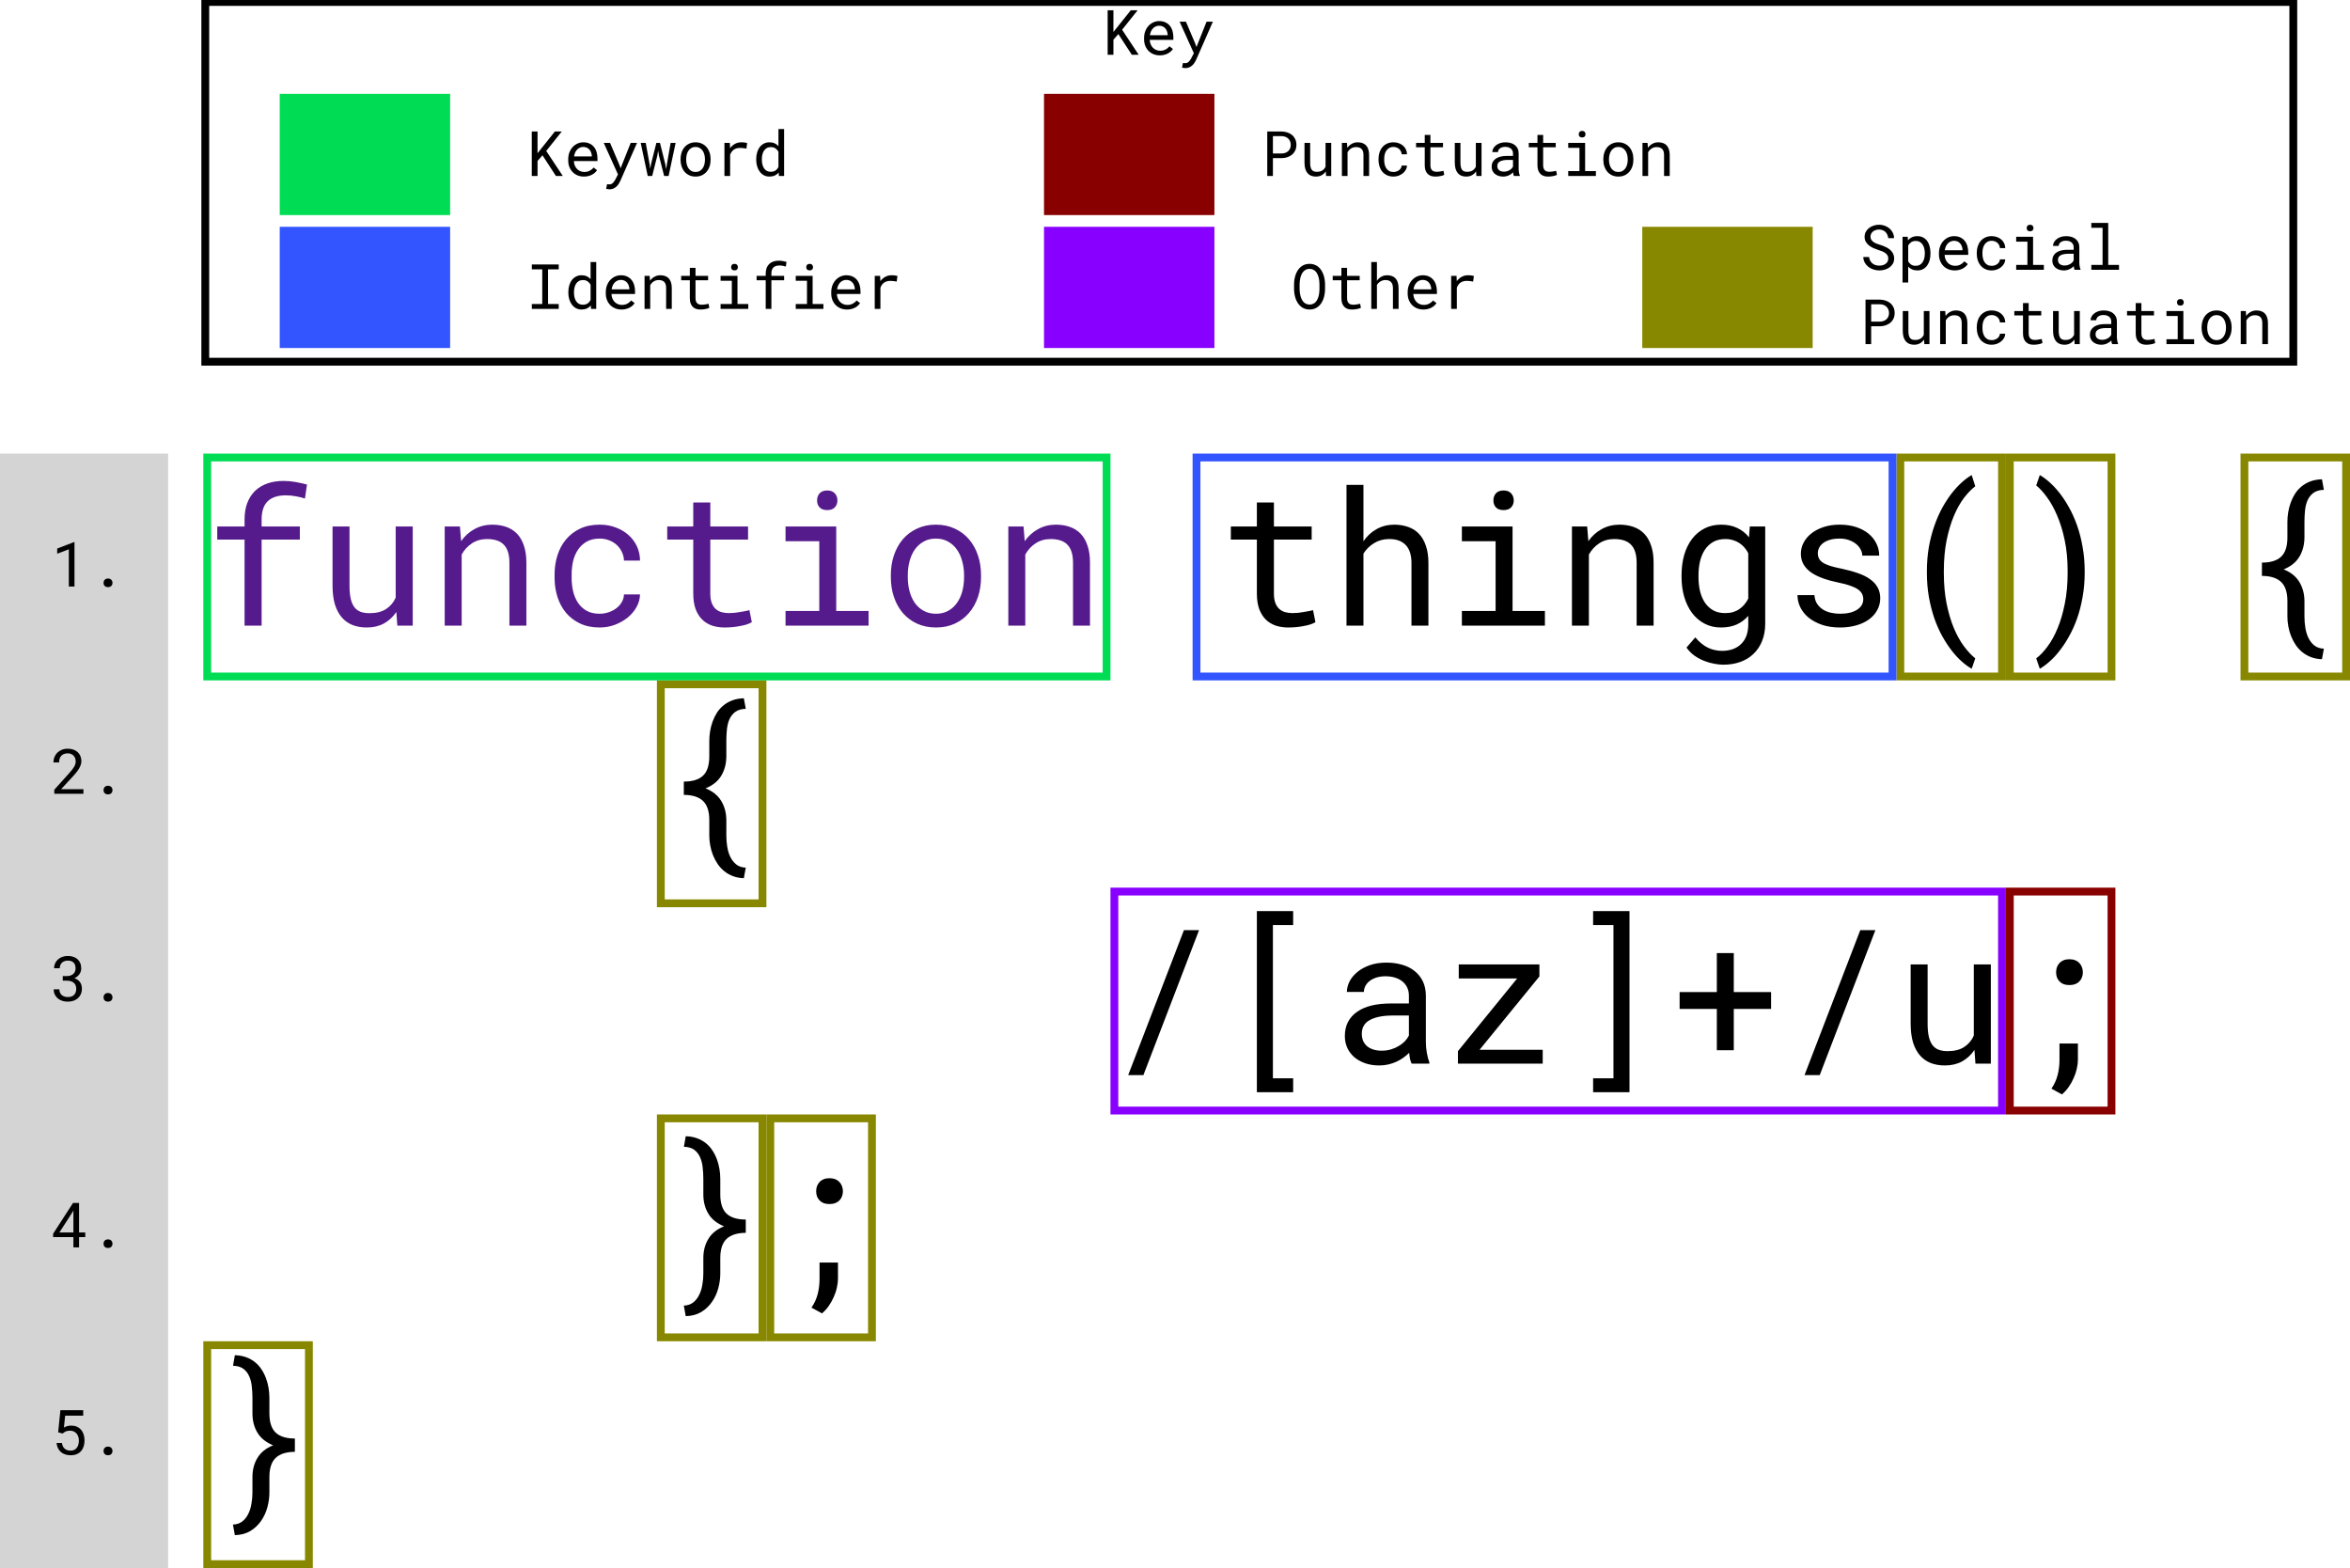 <svg width="601"
    height="401"
    viewBox="0 0 601 401"
    fill="none"
    style="background:white;padding:5px"
    xmlns="http://www.w3.org/2000/svg">
    <path d="M62.547 160V137.992H55.562V134.641H62.547V132.859C62.547 131.234 62.781 129.812 63.25 128.594C63.734 127.359 64.406 126.328 65.266 125.5C66.141 124.672 67.188 124.047 68.406 123.625C69.625 123.203 70.984 122.992 72.484 122.992C73.516 122.992 74.516 123.078 75.484 123.25C76.469 123.422 77.477 123.641 78.508 123.906L77.992 127.492C77.352 127.273 76.602 127.086 75.742 126.93C74.898 126.758 73.992 126.672 73.023 126.672C70.992 126.688 69.461 127.203 68.43 128.219C67.414 129.234 66.906 130.781 66.906 132.859V134.641H76.68V137.992H66.906V160H62.547ZM101.359 156.508C100.516 157.758 99.461 158.734 98.195 159.438C96.93 160.125 95.469 160.469 93.812 160.469C92.484 160.469 91.281 160.266 90.203 159.859C89.125 159.438 88.203 158.789 87.438 157.914C86.672 157.039 86.078 155.93 85.656 154.586C85.25 153.227 85.047 151.602 85.047 149.711V134.641H89.383V149.758C89.383 151.133 89.492 152.273 89.711 153.18C89.93 154.086 90.258 154.812 90.695 155.359C91.133 155.891 91.664 156.266 92.289 156.484C92.93 156.703 93.664 156.812 94.492 156.812C96.258 156.812 97.68 156.453 98.758 155.734C99.852 155.016 100.664 154.047 101.195 152.828V134.641H105.555V160H101.617L101.359 156.508ZM117.625 134.641L117.93 138.391C118.852 137.078 119.984 136.055 121.328 135.32C122.672 134.57 124.172 134.188 125.828 134.172C127.156 134.172 128.359 134.359 129.438 134.734C130.531 135.109 131.461 135.695 132.227 136.492C132.992 137.289 133.578 138.305 133.984 139.539C134.406 140.758 134.617 142.211 134.617 143.898V160H130.281V143.992C130.281 142.867 130.156 141.914 129.906 141.133C129.656 140.352 129.281 139.719 128.781 139.234C128.297 138.75 127.695 138.398 126.977 138.18C126.273 137.961 125.461 137.852 124.539 137.852C123.086 137.852 121.805 138.219 120.695 138.953C119.602 139.672 118.727 140.625 118.07 141.812V160H113.734V134.641H117.625ZM153.367 156.953C154.148 156.953 154.906 156.828 155.641 156.578C156.391 156.328 157.055 155.984 157.633 155.547C158.211 155.094 158.672 154.57 159.016 153.977C159.375 153.367 159.562 152.711 159.578 152.008H163.68C163.664 153.133 163.367 154.211 162.789 155.242C162.227 156.258 161.469 157.156 160.516 157.938C159.562 158.703 158.469 159.32 157.234 159.789C156 160.242 154.711 160.469 153.367 160.469C151.445 160.469 149.766 160.125 148.328 159.438C146.891 158.75 145.688 157.828 144.719 156.672C143.766 155.5 143.047 154.156 142.562 152.641C142.078 151.109 141.836 149.5 141.836 147.812V146.828C141.836 145.156 142.078 143.555 142.562 142.023C143.047 140.492 143.766 139.148 144.719 137.992C145.688 136.82 146.891 135.891 148.328 135.203C149.766 134.516 151.445 134.172 153.367 134.172C154.867 134.172 156.242 134.414 157.492 134.898C158.758 135.367 159.844 136.016 160.75 136.844C161.672 137.656 162.391 138.625 162.906 139.75C163.422 140.875 163.68 142.078 163.68 143.359H159.578C159.562 142.594 159.391 141.875 159.062 141.203C158.75 140.516 158.32 139.914 157.773 139.398C157.227 138.883 156.57 138.477 155.805 138.18C155.055 137.883 154.242 137.734 153.367 137.734C152.023 137.734 150.891 138.008 149.969 138.555C149.062 139.086 148.328 139.789 147.766 140.664C147.203 141.523 146.797 142.492 146.547 143.57C146.312 144.648 146.195 145.734 146.195 146.828V147.812C146.195 148.922 146.312 150.023 146.547 151.117C146.797 152.195 147.195 153.172 147.742 154.047C148.305 154.906 149.039 155.609 149.945 156.156C150.867 156.688 152.008 156.953 153.367 156.953ZM181.656 128.5V134.641H191.312V137.992H181.656V151.773C181.656 152.758 181.781 153.57 182.031 154.211C182.281 154.852 182.625 155.367 183.062 155.758C183.5 156.133 184 156.398 184.562 156.555C185.141 156.711 185.75 156.789 186.391 156.789C186.859 156.789 187.344 156.766 187.844 156.719C188.344 156.656 188.828 156.586 189.297 156.508C189.781 156.43 190.227 156.352 190.633 156.273C191.055 156.18 191.398 156.102 191.664 156.039L192.273 159.109C191.914 159.328 191.477 159.523 190.961 159.695C190.445 159.852 189.883 159.984 189.273 160.094C188.664 160.219 188.016 160.312 187.328 160.375C186.656 160.438 185.984 160.469 185.312 160.469C184.188 160.469 183.133 160.312 182.148 160C181.18 159.672 180.336 159.164 179.617 158.477C178.898 157.773 178.328 156.875 177.906 155.781C177.5 154.672 177.297 153.336 177.297 151.773V137.992H170.641V134.641H177.297V128.5H181.656ZM200.898 134.641H213.859V156.25H222.133V160H200.898V156.25H209.523V138.414H200.898V134.641ZM208.961 127.984C208.961 127.266 209.172 126.664 209.594 126.18C210.031 125.68 210.688 125.43 211.562 125.43C212.422 125.43 213.07 125.68 213.508 126.18C213.945 126.664 214.164 127.266 214.164 127.984C214.164 128.688 213.945 129.273 213.508 129.742C213.07 130.211 212.422 130.445 211.562 130.445C210.688 130.445 210.031 130.211 209.594 129.742C209.172 129.273 208.961 128.688 208.961 127.984ZM227.828 147.086C227.828 145.258 228.094 143.562 228.625 142C229.156 140.422 229.914 139.055 230.898 137.898C231.898 136.742 233.109 135.836 234.531 135.18C235.953 134.508 237.555 134.172 239.336 134.172C241.133 134.172 242.742 134.508 244.164 135.18C245.602 135.836 246.812 136.742 247.797 137.898C248.797 139.055 249.562 140.422 250.094 142C250.625 143.562 250.891 145.258 250.891 147.086V147.602C250.891 149.43 250.625 151.125 250.094 152.688C249.562 154.25 248.797 155.609 247.797 156.766C246.812 157.922 245.609 158.828 244.188 159.484C242.766 160.141 241.164 160.469 239.383 160.469C237.586 160.469 235.969 160.141 234.531 159.484C233.109 158.828 231.898 157.922 230.898 156.766C229.914 155.609 229.156 154.25 228.625 152.688C228.094 151.125 227.828 149.43 227.828 147.602V147.086ZM232.164 147.602C232.164 148.852 232.312 150.047 232.609 151.188C232.906 152.312 233.352 153.305 233.945 154.164C234.555 155.023 235.312 155.703 236.219 156.203C237.125 156.703 238.18 156.953 239.383 156.953C240.57 156.953 241.609 156.703 242.5 156.203C243.406 155.703 244.156 155.023 244.75 154.164C245.359 153.305 245.812 152.312 246.109 151.188C246.406 150.047 246.555 148.852 246.555 147.602V147.086C246.555 145.852 246.398 144.672 246.086 143.547C245.789 142.406 245.336 141.406 244.727 140.547C244.133 139.688 243.383 139.008 242.477 138.508C241.586 137.992 240.539 137.734 239.336 137.734C238.133 137.734 237.086 137.992 236.195 138.508C235.305 139.008 234.555 139.688 233.945 140.547C233.352 141.406 232.906 142.406 232.609 143.547C232.312 144.672 232.164 145.852 232.164 147.086V147.602ZM261.766 134.641L262.07 138.391C262.992 137.078 264.125 136.055 265.469 135.32C266.812 134.57 268.312 134.188 269.969 134.172C271.297 134.172 272.5 134.359 273.578 134.734C274.672 135.109 275.602 135.695 276.367 136.492C277.133 137.289 277.719 138.305 278.125 139.539C278.547 140.758 278.758 142.211 278.758 143.898V160H274.422V143.992C274.422 142.867 274.297 141.914 274.047 141.133C273.797 140.352 273.422 139.719 272.922 139.234C272.438 138.75 271.836 138.398 271.117 138.18C270.414 137.961 269.602 137.852 268.68 137.852C267.227 137.852 265.945 138.219 264.836 138.953C263.742 139.672 262.867 140.625 262.211 141.812V160H257.875V134.641H261.766Z"
        fill="#551A8B"
    />
    <path d="M325.797 128.5V134.641H335.453V137.992H325.797V151.773C325.797 152.758 325.922 153.57 326.172 154.211C326.422 154.852 326.766 155.367 327.203 155.758C327.641 156.133 328.141 156.398 328.703 156.555C329.281 156.711 329.891 156.789 330.531 156.789C331 156.789 331.484 156.766 331.984 156.719C332.484 156.656 332.969 156.586 333.438 156.508C333.922 156.43 334.367 156.352 334.773 156.273C335.195 156.18 335.539 156.102 335.805 156.039L336.414 159.109C336.055 159.328 335.617 159.523 335.102 159.695C334.586 159.852 334.023 159.984 333.414 160.094C332.805 160.219 332.156 160.312 331.469 160.375C330.797 160.438 330.125 160.469 329.453 160.469C328.328 160.469 327.273 160.312 326.289 160C325.32 159.672 324.477 159.164 323.758 158.477C323.039 157.773 322.469 156.875 322.047 155.781C321.641 154.672 321.438 153.336 321.438 151.773V137.992H314.781V134.641H321.438V128.5H325.797ZM348.695 138.414C349.602 137.086 350.719 136.055 352.047 135.32C353.375 134.57 354.867 134.188 356.523 134.172C357.852 134.172 359.055 134.367 360.133 134.758C361.227 135.133 362.156 135.727 362.922 136.539C363.688 137.352 364.273 138.383 364.68 139.633C365.102 140.867 365.312 142.336 365.312 144.039V160H360.977V143.992C360.977 141.914 360.477 140.367 359.477 139.352C358.492 138.336 357.078 137.836 355.234 137.852C353.844 137.852 352.578 138.195 351.438 138.883C350.312 139.555 349.398 140.453 348.695 141.578V160H344.359V124H348.695V138.414ZM373.867 134.641H386.828V156.25H395.102V160H373.867V156.25H382.492V138.414H373.867V134.641ZM381.93 127.984C381.93 127.266 382.141 126.664 382.562 126.18C383 125.68 383.656 125.43 384.531 125.43C385.391 125.43 386.039 125.68 386.477 126.18C386.914 126.664 387.133 127.266 387.133 127.984C387.133 128.688 386.914 129.273 386.477 129.742C386.039 130.211 385.391 130.445 384.531 130.445C383.656 130.445 383 130.211 382.562 129.742C382.141 129.273 381.93 128.688 381.93 127.984ZM405.906 134.641L406.211 138.391C407.133 137.078 408.266 136.055 409.609 135.32C410.953 134.57 412.453 134.188 414.109 134.172C415.438 134.172 416.641 134.359 417.719 134.734C418.812 135.109 419.742 135.695 420.508 136.492C421.273 137.289 421.859 138.305 422.266 139.539C422.688 140.758 422.898 142.211 422.898 143.898V160H418.562V143.992C418.562 142.867 418.438 141.914 418.188 141.133C417.938 140.352 417.562 139.719 417.062 139.234C416.578 138.75 415.977 138.398 415.258 138.18C414.555 137.961 413.742 137.852 412.82 137.852C411.367 137.852 410.086 138.219 408.977 138.953C407.883 139.672 407.008 140.625 406.352 141.812V160H402.016V134.641H405.906ZM430.047 147.109C430.047 145.219 430.273 143.484 430.727 141.906C431.195 140.312 431.867 138.945 432.742 137.805C433.617 136.664 434.68 135.773 435.93 135.133C437.18 134.492 438.594 134.172 440.172 134.172C441.734 134.172 443.102 134.453 444.273 135.016C445.461 135.562 446.469 136.359 447.297 137.406L447.508 134.641H451.445V159.461C451.445 161.133 451.18 162.617 450.648 163.914C450.133 165.211 449.398 166.312 448.445 167.219C447.508 168.125 446.383 168.812 445.07 169.281C443.758 169.75 442.305 169.984 440.711 169.984C440.055 169.984 439.305 169.906 438.461 169.75C437.617 169.609 436.758 169.367 435.883 169.023C435.023 168.695 434.188 168.25 433.375 167.688C432.578 167.125 431.891 166.43 431.312 165.602L433.562 163C434.094 163.641 434.641 164.18 435.203 164.617C435.766 165.07 436.336 165.43 436.914 165.695C437.492 165.961 438.07 166.148 438.648 166.258C439.227 166.383 439.805 166.445 440.383 166.445C441.414 166.445 442.344 166.297 443.172 166C444 165.703 444.703 165.266 445.281 164.688C445.875 164.125 446.328 163.422 446.641 162.578C446.953 161.734 447.109 160.766 447.109 159.672V157.492C446.266 158.461 445.266 159.203 444.109 159.719C442.969 160.219 441.641 160.469 440.125 160.469C438.578 160.469 437.18 160.141 435.93 159.484C434.68 158.828 433.617 157.922 432.742 156.766C431.883 155.609 431.219 154.25 430.75 152.688C430.281 151.109 430.047 149.414 430.047 147.602V147.109ZM434.383 147.602C434.383 148.836 434.508 150.008 434.758 151.117C435.023 152.227 435.43 153.203 435.977 154.047C436.539 154.891 437.25 155.562 438.109 156.062C438.969 156.547 440 156.789 441.203 156.789C441.953 156.789 442.625 156.703 443.219 156.531C443.828 156.344 444.367 156.086 444.836 155.758C445.32 155.43 445.75 155.039 446.125 154.586C446.5 154.133 446.828 153.633 447.109 153.086V141.461C446.828 140.93 446.5 140.445 446.125 140.008C445.75 139.57 445.32 139.195 444.836 138.883C444.352 138.555 443.812 138.305 443.219 138.133C442.625 137.945 441.969 137.852 441.25 137.852C440.031 137.852 438.984 138.102 438.109 138.602C437.25 139.102 436.539 139.781 435.977 140.641C435.43 141.484 435.023 142.469 434.758 143.594C434.508 144.703 434.383 145.875 434.383 147.109V147.602ZM476.523 153.273C476.523 152.758 476.422 152.297 476.219 151.891C476.016 151.469 475.672 151.086 475.188 150.742C474.703 150.398 474.062 150.086 473.266 149.805C472.469 149.508 471.477 149.242 470.289 149.008C468.836 148.711 467.508 148.352 466.305 147.93C465.117 147.508 464.094 147.008 463.234 146.43C462.391 145.836 461.734 145.148 461.266 144.367C460.797 143.57 460.562 142.648 460.562 141.602C460.562 140.57 460.805 139.609 461.289 138.719C461.773 137.812 462.453 137.023 463.328 136.352C464.203 135.68 465.242 135.148 466.445 134.758C467.664 134.367 469 134.172 470.453 134.172C472.016 134.172 473.422 134.375 474.672 134.781C475.922 135.188 476.984 135.75 477.859 136.469C478.734 137.188 479.406 138.031 479.875 139C480.359 139.953 480.602 140.984 480.602 142.094H476.266C476.266 141.547 476.125 141.016 475.844 140.5C475.562 139.969 475.172 139.5 474.672 139.094C474.172 138.688 473.562 138.359 472.844 138.109C472.141 137.859 471.344 137.734 470.453 137.734C469.531 137.734 468.719 137.836 468.016 138.039C467.328 138.242 466.75 138.516 466.281 138.859C465.828 139.203 465.484 139.602 465.25 140.055C465.016 140.508 464.898 140.977 464.898 141.461C464.898 141.961 464.992 142.406 465.18 142.797C465.367 143.188 465.688 143.539 466.141 143.852C466.609 144.164 467.227 144.445 467.992 144.695C468.773 144.945 469.758 145.188 470.945 145.422C472.508 145.75 473.906 146.133 475.141 146.57C476.375 146.992 477.414 147.508 478.258 148.117C479.102 148.711 479.742 149.406 480.18 150.203C480.633 151 480.859 151.922 480.859 152.969C480.859 154.094 480.602 155.117 480.086 156.039C479.586 156.961 478.883 157.75 477.977 158.406C477.07 159.062 475.984 159.57 474.719 159.93C473.453 160.289 472.07 160.469 470.57 160.469C468.852 160.469 467.32 160.242 465.977 159.789C464.633 159.32 463.492 158.711 462.555 157.961C461.633 157.195 460.922 156.312 460.422 155.312C459.938 154.312 459.695 153.273 459.695 152.195H464.031C464.094 153.086 464.328 153.836 464.734 154.445C465.156 155.055 465.672 155.547 466.281 155.922C466.906 156.297 467.594 156.562 468.344 156.719C469.094 156.875 469.836 156.953 470.57 156.953C472.398 156.953 473.844 156.617 474.906 155.945C475.969 155.273 476.508 154.383 476.523 153.273ZM492.789 146.148C492.789 143.914 492.961 141.812 493.305 139.844C493.664 137.875 494.141 136.055 494.734 134.383C495.328 132.695 496.008 131.156 496.773 129.766C497.555 128.375 498.367 127.141 499.211 126.062C500.07 124.984 500.93 124.062 501.789 123.297C502.648 122.531 503.469 121.93 504.25 121.492L505.164 124.352C504.195 125.086 503.227 126.086 502.258 127.352C501.305 128.617 500.445 130.156 499.68 131.969C498.93 133.766 498.312 135.844 497.828 138.203C497.359 140.547 497.125 143.18 497.125 146.102V146.43C497.125 149.352 497.359 151.992 497.828 154.352C498.312 156.711 498.93 158.797 499.68 160.609C500.445 162.422 501.305 163.969 502.258 165.25C503.227 166.547 504.195 167.586 505.164 168.367L504.25 171.016C503.469 170.578 502.641 169.977 501.766 169.211C500.906 168.461 500.047 167.539 499.188 166.445C498.344 165.367 497.531 164.133 496.75 162.742C495.984 161.367 495.305 159.844 494.711 158.172C494.133 156.484 493.664 154.656 493.305 152.688C492.961 150.719 492.789 148.617 492.789 146.383V146.148ZM533.148 146.383C533.148 148.617 532.969 150.719 532.609 152.688C532.266 154.656 531.797 156.484 531.203 158.172C530.609 159.844 529.922 161.367 529.141 162.742C528.375 164.133 527.562 165.367 526.703 166.445C525.859 167.539 525 168.461 524.125 169.211C523.266 169.977 522.445 170.578 521.664 171.016L520.75 168.367C521.719 167.648 522.68 166.641 523.633 165.344C524.602 164.062 525.461 162.508 526.211 160.68C526.977 158.852 527.594 156.75 528.062 154.375C528.547 152 528.789 149.352 528.789 146.43V146.102C528.789 143.18 528.539 140.531 528.039 138.156C527.539 135.766 526.891 133.656 526.094 131.828C525.312 129.984 524.445 128.422 523.492 127.141C522.555 125.859 521.641 124.859 520.75 124.141L521.664 121.492C522.445 121.93 523.266 122.531 524.125 123.297C525 124.062 525.859 124.984 526.703 126.062C527.562 127.141 528.375 128.375 529.141 129.766C529.922 131.156 530.609 132.695 531.203 134.383C531.797 136.055 532.266 137.875 532.609 139.844C532.969 141.812 533.148 143.914 533.148 146.148V146.383ZM593.828 168.578C592.812 168.547 591.891 168.375 591.062 168.062C590.234 167.75 589.492 167.328 588.836 166.797C588.18 166.266 587.609 165.648 587.125 164.945C586.656 164.242 586.258 163.484 585.93 162.672C585.617 161.875 585.383 161.047 585.227 160.188C585.07 159.344 584.992 158.508 584.992 157.68V153.719C584.992 151.469 584.453 149.836 583.375 148.82C582.312 147.805 580.68 147.289 578.477 147.273V143.875C580.68 143.875 582.312 143.375 583.375 142.375C584.453 141.359 584.992 139.719 584.992 137.453V133.469C584.992 132.641 585.062 131.805 585.203 130.961C585.344 130.102 585.562 129.273 585.859 128.477C586.156 127.664 586.531 126.906 586.984 126.203C587.453 125.5 588.016 124.883 588.672 124.352C589.328 123.82 590.078 123.398 590.922 123.086C591.781 122.773 592.75 122.602 593.828 122.57L594.32 125.266C593.195 125.297 592.297 125.562 591.625 126.062C590.969 126.562 590.469 127.203 590.125 127.984C589.797 128.75 589.586 129.617 589.492 130.586C589.398 131.555 589.352 132.516 589.352 133.469V137.453C589.336 139.328 588.898 140.977 588.039 142.398C587.18 143.805 585.844 144.875 584.031 145.609C585.844 146.328 587.18 147.398 588.039 148.82C588.898 150.227 589.336 151.859 589.352 153.719V157.68C589.352 158.648 589.43 159.609 589.586 160.562C589.742 161.531 590.008 162.398 590.383 163.164C590.773 163.945 591.281 164.586 591.906 165.086C592.547 165.586 593.352 165.852 594.32 165.883L593.828 168.578ZM190.234 224.578C189.219 224.547 188.297 224.375 187.469 224.062C186.641 223.75 185.898 223.328 185.242 222.797C184.586 222.266 184.016 221.648 183.531 220.945C183.062 220.242 182.664 219.484 182.336 218.672C182.023 217.875 181.789 217.047 181.633 216.188C181.477 215.344 181.398 214.508 181.398 213.68V209.719C181.398 207.469 180.859 205.836 179.781 204.82C178.719 203.805 177.086 203.289 174.883 203.273V199.875C177.086 199.875 178.719 199.375 179.781 198.375C180.859 197.359 181.398 195.719 181.398 193.453V189.469C181.398 188.641 181.469 187.805 181.609 186.961C181.75 186.102 181.969 185.273 182.266 184.477C182.562 183.664 182.938 182.906 183.391 182.203C183.859 181.5 184.422 180.883 185.078 180.352C185.734 179.82 186.484 179.398 187.328 179.086C188.188 178.773 189.156 178.602 190.234 178.57L190.727 181.266C189.602 181.297 188.703 181.562 188.031 182.062C187.375 182.562 186.875 183.203 186.531 183.984C186.203 184.75 185.992 185.617 185.898 186.586C185.805 187.555 185.758 188.516 185.758 189.469V193.453C185.742 195.328 185.305 196.977 184.445 198.398C183.586 199.805 182.25 200.875 180.438 201.609C182.25 202.328 183.586 203.398 184.445 204.82C185.305 206.227 185.742 207.859 185.758 209.719V213.68C185.758 214.648 185.836 215.609 185.992 216.562C186.148 217.531 186.414 218.398 186.789 219.164C187.18 219.945 187.688 220.586 188.312 221.086C188.953 221.586 189.758 221.852 190.727 221.883L190.234 224.578ZM292.422 274.93H288.531L302.781 237.875H306.648L292.422 274.93ZM330.719 236.562H325.539V275.75H330.719V279.312H321.438V233H330.719V236.562ZM361.023 272C360.852 271.672 360.711 271.266 360.602 270.781C360.508 270.281 360.438 269.766 360.391 269.234C359.953 269.672 359.461 270.086 358.914 270.477C358.383 270.867 357.789 271.211 357.133 271.508C356.492 271.805 355.805 272.039 355.07 272.211C354.336 272.383 353.555 272.469 352.727 272.469C351.383 272.469 350.164 272.273 349.07 271.883C347.992 271.492 347.07 270.969 346.305 270.312C345.555 269.641 344.969 268.852 344.547 267.945C344.141 267.023 343.938 266.031 343.938 264.969C343.938 263.578 344.211 262.359 344.758 261.312C345.32 260.266 346.109 259.398 347.125 258.711C348.141 258.008 349.359 257.484 350.781 257.141C352.219 256.797 353.82 256.625 355.586 256.625H360.32V254.633C360.32 253.867 360.18 253.18 359.898 252.57C359.617 251.961 359.219 251.445 358.703 251.023C358.188 250.586 357.555 250.25 356.805 250.016C356.07 249.781 355.242 249.664 354.32 249.664C353.461 249.664 352.688 249.773 352 249.992C351.328 250.211 350.758 250.5 350.289 250.859C349.82 251.219 349.453 251.648 349.188 252.148C348.938 252.633 348.812 253.141 348.812 253.672H344.453C344.469 252.75 344.703 251.844 345.156 250.953C345.625 250.062 346.289 249.266 347.148 248.562C348.023 247.844 349.078 247.266 350.312 246.828C351.562 246.391 352.977 246.172 354.555 246.172C355.992 246.172 357.328 246.352 358.562 246.711C359.797 247.055 360.859 247.586 361.75 248.305C362.656 249.008 363.367 249.891 363.883 250.953C364.398 252.016 364.656 253.258 364.656 254.68V266.469C364.656 267.312 364.734 268.211 364.891 269.164C365.047 270.102 365.266 270.922 365.547 271.625V272H361.023ZM353.359 268.695C354.203 268.695 354.992 268.586 355.727 268.367C356.461 268.148 357.125 267.859 357.719 267.5C358.328 267.141 358.852 266.734 359.289 266.281C359.727 265.812 360.07 265.328 360.32 264.828V259.695H356.289C353.758 259.695 351.789 260.07 350.383 260.82C348.977 261.57 348.273 262.75 348.273 264.359C348.273 264.984 348.375 265.562 348.578 266.094C348.797 266.625 349.117 267.086 349.539 267.477C349.961 267.852 350.492 268.148 351.133 268.367C351.773 268.586 352.516 268.695 353.359 268.695ZM378.391 268.461H394.539V272H372.859V268.812L388 250.227H373.07V246.641H393.695V249.711L378.391 268.461ZM407.43 233H416.734V279.312H407.43V275.75H412.633V236.562H407.43V233ZM443.406 253.695H452.945V258.008H443.406V268.578H439.07V258.008H429.555V253.695H439.07V243.734H443.406V253.695ZM465.391 274.93H461.5L475.75 237.875H479.617L465.391 274.93ZM504.953 268.508C504.109 269.758 503.055 270.734 501.789 271.438C500.523 272.125 499.062 272.469 497.406 272.469C496.078 272.469 494.875 272.266 493.797 271.859C492.719 271.438 491.797 270.789 491.031 269.914C490.266 269.039 489.672 267.93 489.25 266.586C488.844 265.227 488.641 263.602 488.641 261.711V246.641H492.977V261.758C492.977 263.133 493.086 264.273 493.305 265.18C493.523 266.086 493.852 266.812 494.289 267.359C494.727 267.891 495.258 268.266 495.883 268.484C496.523 268.703 497.258 268.812 498.086 268.812C499.852 268.812 501.273 268.453 502.352 267.734C503.445 267.016 504.258 266.047 504.789 264.828V246.641H509.148V272H505.211L504.953 268.508ZM525.836 248.656C525.836 248.188 525.906 247.75 526.047 247.344C526.203 246.938 526.422 246.586 526.703 246.289C526.984 245.977 527.336 245.734 527.758 245.562C528.18 245.391 528.672 245.305 529.234 245.305C529.797 245.305 530.289 245.391 530.711 245.562C531.148 245.734 531.508 245.977 531.789 246.289C532.086 246.586 532.305 246.938 532.445 247.344C532.602 247.75 532.68 248.188 532.68 248.656C532.68 249.109 532.602 249.539 532.445 249.945C532.305 250.336 532.086 250.68 531.789 250.977C531.508 251.273 531.148 251.508 530.711 251.68C530.289 251.836 529.797 251.914 529.234 251.914C528.672 251.914 528.18 251.836 527.758 251.68C527.336 251.508 526.984 251.273 526.703 250.977C526.422 250.68 526.203 250.336 526.047 249.945C525.906 249.539 525.836 249.109 525.836 248.656ZM531.414 270.992C531.414 271.727 531.32 272.492 531.133 273.289C530.961 274.102 530.695 274.898 530.336 275.68C529.992 276.477 529.57 277.234 529.07 277.953C528.57 278.672 527.992 279.312 527.336 279.875L524.641 278.398C525.391 277.305 525.922 276.141 526.234 274.906C526.547 273.672 526.703 272.391 526.703 271.062V266.867H531.414V270.992ZM174.883 333.883C175.836 333.852 176.633 333.586 177.273 333.086C177.914 332.586 178.422 331.945 178.797 331.164C179.188 330.398 179.461 329.531 179.617 328.562C179.789 327.609 179.875 326.648 179.875 325.68V321.719C179.875 319.859 180.305 318.227 181.164 316.82C182.023 315.398 183.359 314.328 185.172 313.609C183.359 312.875 182.023 311.805 181.164 310.398C180.305 308.977 179.875 307.328 179.875 305.453V301.469C179.875 300.516 179.82 299.555 179.711 298.586C179.617 297.617 179.398 296.75 179.055 295.984C178.727 295.203 178.234 294.562 177.578 294.062C176.922 293.562 176.031 293.297 174.906 293.266L175.375 290.57C176.453 290.602 177.414 290.773 178.258 291.086C179.117 291.398 179.875 291.82 180.531 292.352C181.188 292.883 181.742 293.5 182.195 294.203C182.664 294.906 183.047 295.664 183.344 296.477C183.641 297.273 183.859 298.102 184 298.961C184.141 299.805 184.211 300.641 184.211 301.469V305.453C184.211 307.719 184.75 309.359 185.828 310.375C186.906 311.375 188.539 311.875 190.727 311.875V315.273C188.539 315.289 186.906 315.805 185.828 316.82C184.75 317.836 184.211 319.469 184.211 321.719V325.68C184.211 326.93 184.039 328.188 183.695 329.453C183.352 330.734 182.812 331.898 182.078 332.945C181.359 333.992 180.445 334.852 179.336 335.523C178.227 336.195 176.906 336.547 175.375 336.578L174.883 333.883ZM208.727 304.656C208.727 304.188 208.797 303.75 208.938 303.344C209.094 302.938 209.312 302.586 209.594 302.289C209.875 301.977 210.227 301.734 210.648 301.562C211.07 301.391 211.562 301.305 212.125 301.305C212.688 301.305 213.18 301.391 213.602 301.562C214.039 301.734 214.398 301.977 214.68 302.289C214.977 302.586 215.195 302.938 215.336 303.344C215.492 303.75 215.57 304.188 215.57 304.656C215.57 305.109 215.492 305.539 215.336 305.945C215.195 306.336 214.977 306.68 214.68 306.977C214.398 307.273 214.039 307.508 213.602 307.68C213.18 307.836 212.688 307.914 212.125 307.914C211.562 307.914 211.07 307.836 210.648 307.68C210.227 307.508 209.875 307.273 209.594 306.977C209.312 306.68 209.094 306.336 208.938 305.945C208.797 305.539 208.727 305.109 208.727 304.656ZM214.305 326.992C214.305 327.727 214.211 328.492 214.023 329.289C213.852 330.102 213.586 330.898 213.227 331.68C212.883 332.477 212.461 333.234 211.961 333.953C211.461 334.672 210.883 335.312 210.227 335.875L207.531 334.398C208.281 333.305 208.812 332.141 209.125 330.906C209.438 329.672 209.594 328.391 209.594 327.062V322.867H214.305V326.992ZM59.57 389.883C60.523 389.852 61.32 389.586 61.961 389.086C62.602 388.586 63.109 387.945 63.484 387.164C63.875 386.398 64.148 385.531 64.305 384.562C64.477 383.609 64.562 382.648 64.562 381.68V377.719C64.562 375.859 64.992 374.227 65.852 372.82C66.711 371.398 68.047 370.328 69.859 369.609C68.047 368.875 66.711 367.805 65.852 366.398C64.992 364.977 64.562 363.328 64.562 361.453V357.469C64.562 356.516 64.508 355.555 64.398 354.586C64.305 353.617 64.086 352.75 63.742 351.984C63.414 351.203 62.922 350.562 62.266 350.062C61.609 349.562 60.719 349.297 59.594 349.266L60.062 346.57C61.141 346.602 62.102 346.773 62.945 347.086C63.805 347.398 64.562 347.82 65.219 348.352C65.875 348.883 66.43 349.5 66.883 350.203C67.352 350.906 67.734 351.664 68.031 352.477C68.328 353.273 68.547 354.102 68.688 354.961C68.828 355.805 68.898 356.641 68.898 357.469V361.453C68.898 363.719 69.438 365.359 70.516 366.375C71.594 367.375 73.227 367.875 75.414 367.875V371.273C73.227 371.289 71.594 371.805 70.516 372.82C69.438 373.836 68.898 375.469 68.898 377.719V381.68C68.898 382.93 68.727 384.188 68.383 385.453C68.039 386.734 67.5 387.898 66.766 388.945C66.047 389.992 65.133 390.852 64.023 391.523C62.914 392.195 61.594 392.547 60.062 392.578L59.57 389.883Z"
        fill="black"
    />
    <rect x="53" y="344" 
        width="26" 
        height="56" 
        stroke="#888800" 
        stroke-width="2"
        id="func-body-close-brace"
    />
    <rect x="197" y="286" 
        width="26" 
        height="56" 
        stroke="#888800" 
        stroke-width="2"
        id="block-end-semi"
    />
    <rect x="169" y="286" 
        width="26" 
        height="56" 
        stroke="#888800" 
        stroke-width="2"
        id="block-end-brace"
    />
    <rect x="514" y="228" 
        width="26" 
        height="56" 
        stroke="#880000"
        stroke-width="2"
        id="regex-semi"
    />
    <rect x="285" y="228" 
        width="227" 
        height="56" 
        stroke="#8800FF" 
        stroke-width="2"
        id="regex"
    />
    <rect x="169" y="175" 
        width="26" 
        height="56" 
        stroke="#888800" 
        stroke-width="2"
        id="block-start-brace"
    />
    <rect x="574" y="117" 
        width="26" 
        height="56" 
        stroke="#888800"
        stroke-width="2"
        id="func-body-start-brace"
    />
    <rect x="514" y="117" 
        width="26" 
        height="56" 
        stroke="#888800" 
        stroke-width="2"
        id="func-args-close-paren"
    />
    <rect x="486" y="117" 
        width="26" 
        height="56" 
        stroke="#888800" 
        stroke-width="2"
        id="func-args-open-paren"
    />
    <rect x="306" y="117" 
        width="178" 
        height="56" 
        stroke="#3355FF" 
        stroke-width="2"
        id="func-ident"
    />
    <path d="M53 117H283V173H53V117Z" 
        stroke="#00DD55"
        stroke-width="2"
        id="func-keyword"
    />
    <rect x="71.537" y="24"
        width="43.581"
        height="31"
        fill="#00DD55"
        id="key-color-keyword"
    />
    <path d="M138.74 39.719L137.475 41.156V45H135.998V33.625H137.475V39.18L138.576 37.805L141.912 33.625H143.67L139.694 38.602L143.936 45H142.178L138.74 39.719ZM149.358 45.156C148.764 45.156 148.217 45.055 147.717 44.852C147.222 44.648 146.798 44.365 146.444 44C146.089 43.635 145.813 43.203 145.615 42.703C145.418 42.203 145.319 41.659 145.319 41.07V40.742C145.319 40.06 145.428 39.45 145.647 38.914C145.865 38.372 146.154 37.917 146.514 37.547C146.878 37.172 147.29 36.885 147.748 36.688C148.212 36.49 148.686 36.391 149.17 36.391C149.779 36.391 150.311 36.497 150.764 36.711C151.222 36.919 151.602 37.211 151.904 37.586C152.207 37.956 152.431 38.393 152.576 38.898C152.727 39.404 152.803 39.95 152.803 40.539V41.188H146.764C146.779 41.573 146.852 41.935 146.983 42.273C147.118 42.612 147.3 42.909 147.529 43.164C147.764 43.414 148.043 43.612 148.365 43.758C148.688 43.904 149.045 43.977 149.436 43.977C149.951 43.977 150.41 43.872 150.811 43.664C151.212 43.456 151.545 43.18 151.811 42.836L152.694 43.523C152.553 43.737 152.376 43.943 152.162 44.141C151.954 44.333 151.712 44.505 151.436 44.656C151.16 44.807 150.847 44.927 150.498 45.016C150.149 45.109 149.769 45.156 149.358 45.156ZM149.17 37.578C148.878 37.578 148.602 37.633 148.342 37.742C148.082 37.846 147.847 38.003 147.639 38.211C147.431 38.414 147.253 38.667 147.108 38.969C146.967 39.266 146.868 39.609 146.811 40H151.358V39.891C151.342 39.609 151.287 39.331 151.194 39.055C151.105 38.779 150.972 38.531 150.795 38.312C150.618 38.094 150.394 37.917 150.123 37.781C149.858 37.646 149.54 37.578 149.17 37.578ZM158.342 42L158.717 43.023L161.295 36.547H162.912L158.623 46.305C158.524 46.523 158.397 46.755 158.24 47C158.089 47.245 157.904 47.471 157.686 47.68C157.467 47.888 157.212 48.062 156.92 48.203C156.628 48.344 156.293 48.414 155.912 48.414C155.845 48.414 155.769 48.409 155.686 48.398C155.602 48.393 155.519 48.383 155.436 48.367C155.352 48.357 155.274 48.344 155.201 48.328C155.128 48.312 155.069 48.3 155.022 48.289L155.256 47.109C155.293 47.109 155.342 47.112 155.404 47.117C155.467 47.122 155.532 47.128 155.6 47.133C155.668 47.138 155.733 47.141 155.795 47.141C155.858 47.146 155.907 47.148 155.944 47.148C156.141 47.148 156.321 47.094 156.483 46.984C156.649 46.875 156.795 46.745 156.92 46.594C157.05 46.443 157.16 46.286 157.248 46.125C157.342 45.964 157.415 45.831 157.467 45.727L158.045 44.602L154.404 36.547H156.022L158.342 42ZM166.123 41.938L166.295 43.148L166.506 41.938L167.858 36.547H168.787L170.131 41.938L170.358 43.266L170.569 41.938L171.506 36.547H172.787L170.99 45H169.85L168.529 39.82L168.311 38.508L168.1 39.82L166.795 45H165.654L163.858 36.547H165.139L166.123 41.938ZM174.045 40.695C174.045 40.086 174.134 39.521 174.311 39C174.488 38.474 174.74 38.018 175.069 37.633C175.402 37.247 175.806 36.945 176.279 36.727C176.753 36.503 177.287 36.391 177.881 36.391C178.48 36.391 179.016 36.503 179.49 36.727C179.97 36.945 180.373 37.247 180.701 37.633C181.035 38.018 181.29 38.474 181.467 39C181.644 39.521 181.733 40.086 181.733 40.695V40.867C181.733 41.477 181.644 42.042 181.467 42.562C181.29 43.083 181.035 43.536 180.701 43.922C180.373 44.307 179.972 44.609 179.498 44.828C179.024 45.047 178.49 45.156 177.897 45.156C177.298 45.156 176.759 45.047 176.279 44.828C175.806 44.609 175.402 44.307 175.069 43.922C174.74 43.536 174.488 43.083 174.311 42.562C174.134 42.042 174.045 41.477 174.045 40.867V40.695ZM175.49 40.867C175.49 41.284 175.54 41.682 175.639 42.062C175.738 42.438 175.886 42.768 176.084 43.055C176.287 43.341 176.54 43.568 176.842 43.734C177.144 43.901 177.496 43.984 177.897 43.984C178.293 43.984 178.639 43.901 178.936 43.734C179.238 43.568 179.488 43.341 179.686 43.055C179.889 42.768 180.04 42.438 180.139 42.062C180.238 41.682 180.287 41.284 180.287 40.867V40.695C180.287 40.284 180.235 39.891 180.131 39.516C180.032 39.135 179.881 38.802 179.678 38.516C179.48 38.229 179.23 38.003 178.928 37.836C178.631 37.664 178.282 37.578 177.881 37.578C177.48 37.578 177.131 37.664 176.834 37.836C176.537 38.003 176.287 38.229 176.084 38.516C175.886 38.802 175.738 39.135 175.639 39.516C175.54 39.891 175.49 40.284 175.49 40.695V40.867ZM189.6 36.391C189.735 36.391 189.876 36.396 190.022 36.406C190.168 36.411 190.306 36.425 190.436 36.445C190.571 36.461 190.694 36.482 190.803 36.508C190.918 36.534 191.011 36.562 191.084 36.594L190.889 38.008C190.608 37.945 190.339 37.901 190.084 37.875C189.834 37.844 189.571 37.828 189.295 37.828C188.618 37.828 188.069 37.982 187.647 38.289C187.23 38.596 186.923 39.026 186.725 39.578V45H185.272V36.547H186.647L186.717 37.891C187.061 37.427 187.472 37.062 187.951 36.797C188.436 36.526 188.985 36.391 189.6 36.391ZM193.397 40.703C193.397 40.073 193.475 39.495 193.631 38.969C193.793 38.438 194.019 37.982 194.311 37.602C194.608 37.221 194.964 36.925 195.381 36.711C195.798 36.497 196.264 36.391 196.779 36.391C197.285 36.391 197.725 36.477 198.1 36.648C198.48 36.815 198.808 37.06 199.084 37.383V33H200.529V45H199.201L199.139 44.109C198.858 44.453 198.522 44.714 198.131 44.891C197.74 45.068 197.285 45.156 196.764 45.156C196.253 45.156 195.79 45.047 195.373 44.828C194.962 44.609 194.61 44.307 194.319 43.922C194.027 43.536 193.8 43.083 193.639 42.562C193.477 42.036 193.397 41.471 193.397 40.867V40.703ZM194.842 40.867C194.842 41.279 194.886 41.669 194.975 42.039C195.063 42.409 195.199 42.734 195.381 43.016C195.569 43.297 195.806 43.521 196.092 43.688C196.378 43.849 196.722 43.93 197.123 43.93C197.368 43.93 197.589 43.901 197.787 43.844C197.985 43.786 198.165 43.706 198.326 43.602C198.488 43.492 198.631 43.365 198.756 43.219C198.881 43.068 198.99 42.901 199.084 42.719V38.797C198.897 38.453 198.644 38.172 198.326 37.953C198.009 37.729 197.613 37.617 197.139 37.617C196.733 37.617 196.384 37.7 196.092 37.867C195.806 38.034 195.569 38.26 195.381 38.547C195.199 38.828 195.063 39.156 194.975 39.531C194.886 39.901 194.842 40.292 194.842 40.703V40.867Z"
        fill="black"
        id="key-name-keyword"
    />
    <rect x="71.537" y="58"
        width="43.581"
        height="31"
        fill="#3355FF"
        id="key-color-ident"
    />
    <path d="M136.014 67.625H142.889V68.883H140.162V77.75H142.889V79H136.014V77.75H138.678V68.883H136.014V67.625ZM145.35 74.703C145.35 74.073 145.428 73.495 145.584 72.969C145.746 72.438 145.972 71.982 146.264 71.602C146.561 71.221 146.918 70.924 147.334 70.711C147.751 70.497 148.217 70.391 148.733 70.391C149.238 70.391 149.678 70.477 150.053 70.648C150.433 70.815 150.761 71.06 151.037 71.383V67H152.483V79H151.154L151.092 78.109C150.811 78.453 150.475 78.713 150.084 78.891C149.694 79.068 149.238 79.156 148.717 79.156C148.207 79.156 147.743 79.047 147.326 78.828C146.915 78.609 146.563 78.307 146.272 77.922C145.98 77.537 145.753 77.083 145.592 76.562C145.431 76.037 145.35 75.471 145.35 74.867V74.703ZM146.795 74.867C146.795 75.279 146.839 75.669 146.928 76.039C147.016 76.409 147.152 76.734 147.334 77.016C147.522 77.297 147.759 77.521 148.045 77.688C148.332 77.849 148.675 77.93 149.076 77.93C149.321 77.93 149.543 77.901 149.74 77.844C149.938 77.787 150.118 77.706 150.279 77.602C150.441 77.492 150.584 77.365 150.709 77.219C150.834 77.068 150.944 76.901 151.037 76.719V72.797C150.85 72.453 150.597 72.172 150.279 71.953C149.962 71.729 149.566 71.617 149.092 71.617C148.686 71.617 148.337 71.701 148.045 71.867C147.759 72.034 147.522 72.26 147.334 72.547C147.152 72.828 147.016 73.156 146.928 73.531C146.839 73.901 146.795 74.292 146.795 74.703V74.867ZM158.967 79.156C158.373 79.156 157.826 79.055 157.326 78.852C156.832 78.648 156.407 78.365 156.053 78C155.699 77.635 155.423 77.203 155.225 76.703C155.027 76.203 154.928 75.659 154.928 75.07V74.742C154.928 74.06 155.037 73.451 155.256 72.914C155.475 72.372 155.764 71.917 156.123 71.547C156.488 71.172 156.899 70.885 157.358 70.688C157.821 70.49 158.295 70.391 158.779 70.391C159.389 70.391 159.92 70.497 160.373 70.711C160.832 70.919 161.212 71.211 161.514 71.586C161.816 71.956 162.04 72.393 162.186 72.898C162.337 73.404 162.412 73.951 162.412 74.539V75.188H156.373C156.389 75.573 156.462 75.935 156.592 76.273C156.727 76.612 156.91 76.909 157.139 77.164C157.373 77.414 157.652 77.612 157.975 77.758C158.298 77.904 158.654 77.977 159.045 77.977C159.561 77.977 160.019 77.872 160.42 77.664C160.821 77.456 161.154 77.18 161.42 76.836L162.303 77.523C162.162 77.737 161.985 77.943 161.772 78.141C161.563 78.333 161.321 78.505 161.045 78.656C160.769 78.807 160.457 78.927 160.108 79.016C159.759 79.109 159.378 79.156 158.967 79.156ZM158.779 71.578C158.488 71.578 158.212 71.633 157.951 71.742C157.691 71.846 157.457 72.003 157.248 72.211C157.04 72.414 156.863 72.667 156.717 72.969C156.576 73.266 156.477 73.609 156.42 74H160.967V73.891C160.951 73.609 160.897 73.331 160.803 73.055C160.714 72.779 160.582 72.531 160.404 72.312C160.227 72.094 160.003 71.917 159.733 71.781C159.467 71.646 159.149 71.578 158.779 71.578ZM166.139 70.547L166.24 71.797C166.548 71.359 166.925 71.018 167.373 70.773C167.821 70.523 168.321 70.396 168.873 70.391C169.316 70.391 169.717 70.453 170.076 70.578C170.441 70.703 170.751 70.898 171.006 71.164C171.261 71.43 171.457 71.768 171.592 72.18C171.733 72.586 171.803 73.07 171.803 73.633V79H170.358V73.664C170.358 73.289 170.316 72.971 170.233 72.711C170.149 72.451 170.024 72.24 169.858 72.078C169.696 71.917 169.496 71.799 169.256 71.727C169.022 71.654 168.751 71.617 168.444 71.617C167.959 71.617 167.532 71.74 167.162 71.984C166.798 72.224 166.506 72.542 166.287 72.938V79H164.842V70.547H166.139ZM177.873 68.5V70.547H181.092V71.664H177.873V76.258C177.873 76.586 177.915 76.857 177.998 77.07C178.082 77.284 178.196 77.456 178.342 77.586C178.488 77.711 178.654 77.799 178.842 77.852C179.035 77.904 179.238 77.93 179.451 77.93C179.608 77.93 179.769 77.922 179.936 77.906C180.102 77.885 180.264 77.862 180.42 77.836C180.582 77.81 180.73 77.784 180.865 77.758C181.006 77.727 181.121 77.701 181.209 77.68L181.412 78.703C181.293 78.776 181.147 78.841 180.975 78.898C180.803 78.951 180.615 78.995 180.412 79.031C180.209 79.073 179.993 79.104 179.764 79.125C179.54 79.146 179.316 79.156 179.092 79.156C178.717 79.156 178.365 79.104 178.037 79C177.714 78.891 177.433 78.721 177.194 78.492C176.954 78.258 176.764 77.958 176.623 77.594C176.488 77.224 176.42 76.779 176.42 76.258V71.664H174.201V70.547H176.42V68.5H177.873ZM184.287 70.547H188.608V77.75H191.365V79H184.287V77.75H187.162V71.805H184.287V70.547ZM186.975 68.328C186.975 68.088 187.045 67.888 187.186 67.727C187.332 67.56 187.55 67.477 187.842 67.477C188.128 67.477 188.345 67.56 188.49 67.727C188.636 67.888 188.709 68.088 188.709 68.328C188.709 68.562 188.636 68.758 188.49 68.914C188.345 69.07 188.128 69.148 187.842 69.148C187.55 69.148 187.332 69.07 187.186 68.914C187.045 68.758 186.975 68.562 186.975 68.328ZM195.826 79V71.664H193.498V70.547H195.826V69.953C195.826 69.412 195.904 68.938 196.061 68.531C196.222 68.12 196.446 67.776 196.733 67.5C197.024 67.224 197.373 67.016 197.779 66.875C198.186 66.734 198.639 66.664 199.139 66.664C199.483 66.664 199.816 66.693 200.139 66.75C200.467 66.807 200.803 66.88 201.147 66.969L200.975 68.164C200.761 68.091 200.511 68.029 200.225 67.977C199.944 67.919 199.641 67.891 199.319 67.891C198.641 67.896 198.131 68.068 197.787 68.406C197.449 68.745 197.279 69.26 197.279 69.953V70.547H200.537V71.664H197.279V79H195.826ZM203.506 70.547H207.826V77.75H210.584V79H203.506V77.75H206.381V71.805H203.506V70.547ZM206.194 68.328C206.194 68.088 206.264 67.888 206.404 67.727C206.55 67.56 206.769 67.477 207.061 67.477C207.347 67.477 207.563 67.56 207.709 67.727C207.855 67.888 207.928 68.088 207.928 68.328C207.928 68.562 207.855 68.758 207.709 68.914C207.563 69.07 207.347 69.148 207.061 69.148C206.769 69.148 206.55 69.07 206.404 68.914C206.264 68.758 206.194 68.562 206.194 68.328ZM216.623 79.156C216.029 79.156 215.483 79.055 214.983 78.852C214.488 78.648 214.063 78.365 213.709 78C213.355 77.635 213.079 77.203 212.881 76.703C212.683 76.203 212.584 75.659 212.584 75.07V74.742C212.584 74.06 212.694 73.451 212.912 72.914C213.131 72.372 213.42 71.917 213.779 71.547C214.144 71.172 214.556 70.885 215.014 70.688C215.477 70.49 215.951 70.391 216.436 70.391C217.045 70.391 217.576 70.497 218.029 70.711C218.488 70.919 218.868 71.211 219.17 71.586C219.472 71.956 219.696 72.393 219.842 72.898C219.993 73.404 220.069 73.951 220.069 74.539V75.188H214.029C214.045 75.573 214.118 75.935 214.248 76.273C214.384 76.612 214.566 76.909 214.795 77.164C215.029 77.414 215.308 77.612 215.631 77.758C215.954 77.904 216.311 77.977 216.701 77.977C217.217 77.977 217.675 77.872 218.076 77.664C218.477 77.456 218.811 77.18 219.076 76.836L219.959 77.523C219.819 77.737 219.641 77.943 219.428 78.141C219.22 78.333 218.977 78.505 218.701 78.656C218.425 78.807 218.113 78.927 217.764 79.016C217.415 79.109 217.035 79.156 216.623 79.156ZM216.436 71.578C216.144 71.578 215.868 71.633 215.608 71.742C215.347 71.846 215.113 72.003 214.904 72.211C214.696 72.414 214.519 72.667 214.373 72.969C214.233 73.266 214.134 73.609 214.076 74H218.623V73.891C218.608 73.609 218.553 73.331 218.459 73.055C218.371 72.779 218.238 72.531 218.061 72.312C217.884 72.094 217.66 71.917 217.389 71.781C217.123 71.646 216.806 71.578 216.436 71.578ZM228.037 70.391C228.173 70.391 228.313 70.396 228.459 70.406C228.605 70.412 228.743 70.424 228.873 70.445C229.009 70.461 229.131 70.482 229.24 70.508C229.355 70.534 229.449 70.562 229.522 70.594L229.326 72.008C229.045 71.945 228.777 71.901 228.522 71.875C228.272 71.844 228.009 71.828 227.733 71.828C227.056 71.828 226.506 71.982 226.084 72.289C225.668 72.596 225.36 73.026 225.162 73.578V79H223.709V70.547H225.084L225.154 71.891C225.498 71.427 225.91 71.062 226.389 70.797C226.873 70.526 227.423 70.391 228.037 70.391Z"
        fill="black"
        id="key-name-ident"
    />
    <rect x="267" y="58"
        width="43.581"
        height="31"
        fill="#8800FF"
        id="key-color-other"
    />
    <path d="M338.876 73.969C338.871 74.375 338.834 74.787 338.766 75.203C338.704 75.615 338.605 76.013 338.47 76.398C338.334 76.784 338.16 77.143 337.946 77.477C337.738 77.81 337.488 78.102 337.196 78.352C336.904 78.602 336.568 78.799 336.188 78.945C335.813 79.086 335.391 79.156 334.923 79.156C334.454 79.156 334.029 79.086 333.649 78.945C333.274 78.799 332.941 78.602 332.649 78.352C332.358 78.102 332.105 77.81 331.891 77.477C331.678 77.138 331.501 76.776 331.36 76.391C331.225 76.005 331.123 75.607 331.055 75.195C330.988 74.784 330.951 74.375 330.946 73.969V72.672C330.951 72.266 330.985 71.857 331.048 71.445C331.115 71.029 331.217 70.628 331.352 70.242C331.493 69.857 331.667 69.497 331.876 69.164C332.089 68.826 332.342 68.531 332.634 68.281C332.925 68.026 333.259 67.828 333.634 67.688C334.014 67.542 334.438 67.469 334.907 67.469C335.376 67.469 335.8 67.542 336.18 67.688C336.561 67.828 336.897 68.023 337.188 68.273C337.48 68.523 337.73 68.818 337.938 69.156C338.152 69.49 338.326 69.849 338.462 70.234C338.602 70.62 338.704 71.021 338.766 71.438C338.834 71.854 338.871 72.266 338.876 72.672V73.969ZM337.446 72.656C337.441 72.385 337.423 72.104 337.391 71.812C337.36 71.516 337.305 71.224 337.227 70.938C337.154 70.646 337.055 70.37 336.93 70.109C336.805 69.844 336.649 69.612 336.462 69.414C336.274 69.211 336.053 69.052 335.798 68.938C335.542 68.818 335.246 68.758 334.907 68.758C334.574 68.758 334.279 68.818 334.024 68.938C333.769 69.057 333.548 69.219 333.36 69.422C333.173 69.62 333.016 69.852 332.891 70.117C332.766 70.378 332.665 70.654 332.587 70.945C332.514 71.232 332.459 71.523 332.423 71.82C332.391 72.112 332.373 72.391 332.368 72.656V73.969C332.373 74.234 332.391 74.516 332.423 74.812C332.459 75.109 332.516 75.404 332.595 75.695C332.673 75.982 332.774 76.258 332.899 76.523C333.024 76.789 333.18 77.023 333.368 77.227C333.555 77.424 333.777 77.583 334.032 77.703C334.287 77.823 334.584 77.883 334.923 77.883C335.261 77.883 335.558 77.823 335.813 77.703C336.074 77.583 336.295 77.424 336.477 77.227C336.665 77.023 336.818 76.792 336.938 76.531C337.063 76.266 337.162 75.99 337.235 75.703C337.313 75.412 337.365 75.117 337.391 74.82C337.423 74.523 337.441 74.24 337.446 73.969V72.656ZM344.509 68.5V70.547H347.727V71.664H344.509V76.258C344.509 76.586 344.55 76.857 344.634 77.07C344.717 77.284 344.831 77.456 344.977 77.586C345.123 77.711 345.29 77.799 345.477 77.852C345.67 77.904 345.873 77.93 346.087 77.93C346.243 77.93 346.404 77.922 346.571 77.906C346.738 77.885 346.899 77.862 347.055 77.836C347.217 77.81 347.365 77.784 347.501 77.758C347.641 77.727 347.756 77.701 347.845 77.68L348.048 78.703C347.928 78.776 347.782 78.841 347.61 78.898C347.438 78.951 347.251 78.995 347.048 79.031C346.845 79.073 346.628 79.104 346.399 79.125C346.175 79.146 345.951 79.156 345.727 79.156C345.352 79.156 345.001 79.104 344.673 79C344.35 78.891 344.068 78.721 343.829 78.492C343.589 78.258 343.399 77.958 343.259 77.594C343.123 77.224 343.055 76.779 343.055 76.258V71.664H340.837V70.547H343.055V68.5H344.509ZM352.141 71.805C352.443 71.362 352.816 71.018 353.259 70.773C353.701 70.523 354.199 70.396 354.751 70.391C355.193 70.391 355.595 70.456 355.954 70.586C356.318 70.711 356.628 70.909 356.884 71.18C357.139 71.451 357.334 71.794 357.47 72.211C357.61 72.622 357.68 73.112 357.68 73.68V79H356.235V73.664C356.235 72.971 356.068 72.456 355.735 72.117C355.407 71.779 354.936 71.612 354.321 71.617C353.858 71.617 353.436 71.732 353.055 71.961C352.68 72.185 352.376 72.484 352.141 72.859V79H350.696V67H352.141V71.805ZM364.04 79.156C363.446 79.156 362.899 79.055 362.399 78.852C361.904 78.648 361.48 78.365 361.126 78C360.772 77.635 360.496 77.203 360.298 76.703C360.1 76.203 360.001 75.659 360.001 75.07V74.742C360.001 74.06 360.11 73.451 360.329 72.914C360.548 72.372 360.837 71.917 361.196 71.547C361.561 71.172 361.972 70.885 362.43 70.688C362.894 70.49 363.368 70.391 363.852 70.391C364.462 70.391 364.993 70.497 365.446 70.711C365.904 70.919 366.285 71.211 366.587 71.586C366.889 71.956 367.113 72.393 367.259 72.898C367.41 73.404 367.485 73.951 367.485 74.539V75.188H361.446C361.462 75.573 361.535 75.935 361.665 76.273C361.8 76.612 361.983 76.909 362.212 77.164C362.446 77.414 362.725 77.612 363.048 77.758C363.371 77.904 363.727 77.977 364.118 77.977C364.634 77.977 365.092 77.872 365.493 77.664C365.894 77.456 366.227 77.18 366.493 76.836L367.376 77.523C367.235 77.737 367.058 77.943 366.845 78.141C366.636 78.333 366.394 78.505 366.118 78.656C365.842 78.807 365.529 78.927 365.18 79.016C364.831 79.109 364.451 79.156 364.04 79.156ZM363.852 71.578C363.561 71.578 363.285 71.633 363.024 71.742C362.764 71.846 362.529 72.003 362.321 72.211C362.113 72.414 361.936 72.667 361.79 72.969C361.649 73.266 361.55 73.609 361.493 74H366.04V73.891C366.024 73.609 365.97 73.331 365.876 73.055C365.787 72.779 365.654 72.531 365.477 72.312C365.3 72.094 365.076 71.917 364.805 71.781C364.54 71.646 364.222 71.578 363.852 71.578ZM375.454 70.391C375.589 70.391 375.73 70.396 375.876 70.406C376.022 70.412 376.16 70.424 376.29 70.445C376.425 70.461 376.548 70.482 376.657 70.508C376.772 70.534 376.865 70.562 376.938 70.594L376.743 72.008C376.462 71.945 376.193 71.901 375.938 71.875C375.688 71.844 375.425 71.828 375.149 71.828C374.472 71.828 373.923 71.982 373.501 72.289C373.084 72.596 372.777 73.026 372.579 73.578V79H371.126V70.547H372.501L372.571 71.891C372.915 71.427 373.326 71.062 373.805 70.797C374.29 70.526 374.839 70.391 375.454 70.391Z"
        fill="black"
        id="key-name-other"
    />
    <rect x="267" y="24"
        width="43.581"
        height="31"
        fill="#880000"
        id="key-color-punct"
    />
    <path d="M325.541 40.438V45H324.096V33.625H327.784C328.294 33.635 328.776 33.716 329.229 33.867C329.687 34.018 330.088 34.237 330.432 34.523C330.776 34.81 331.047 35.164 331.245 35.586C331.448 36.008 331.549 36.492 331.549 37.039C331.549 37.586 331.448 38.07 331.245 38.492C331.047 38.909 330.776 39.26 330.432 39.547C330.088 39.833 329.687 40.052 329.229 40.203C328.776 40.354 328.294 40.432 327.784 40.438H325.541ZM325.541 39.25H327.784C328.117 39.245 328.424 39.193 328.705 39.094C328.987 38.99 329.232 38.844 329.44 38.656C329.648 38.469 329.81 38.242 329.924 37.977C330.044 37.706 330.104 37.398 330.104 37.055C330.104 36.711 330.044 36.401 329.924 36.125C329.81 35.849 329.648 35.615 329.44 35.422C329.237 35.229 328.992 35.081 328.705 34.977C328.424 34.872 328.117 34.818 327.784 34.812H325.541V39.25ZM339.057 43.836C338.776 44.253 338.424 44.578 338.002 44.812C337.58 45.042 337.093 45.156 336.541 45.156C336.099 45.156 335.698 45.089 335.338 44.953C334.979 44.812 334.672 44.596 334.416 44.305C334.161 44.013 333.963 43.643 333.823 43.195C333.687 42.742 333.62 42.2 333.62 41.57V36.547H335.065V41.586C335.065 42.044 335.101 42.425 335.174 42.727C335.247 43.029 335.357 43.271 335.502 43.453C335.648 43.63 335.825 43.755 336.034 43.828C336.247 43.901 336.492 43.938 336.768 43.938C337.357 43.938 337.83 43.818 338.19 43.578C338.554 43.339 338.825 43.016 339.002 42.609V36.547H340.455V45H339.143L339.057 43.836ZM344.479 36.547L344.58 37.797C344.888 37.359 345.265 37.018 345.713 36.773C346.161 36.523 346.661 36.396 347.213 36.391C347.656 36.391 348.057 36.453 348.416 36.578C348.781 36.703 349.091 36.898 349.346 37.164C349.601 37.43 349.797 37.768 349.932 38.18C350.073 38.586 350.143 39.07 350.143 39.633V45H348.698V39.664C348.698 39.289 348.656 38.971 348.573 38.711C348.489 38.45 348.364 38.24 348.198 38.078C348.036 37.917 347.836 37.8 347.596 37.727C347.362 37.654 347.091 37.617 346.784 37.617C346.299 37.617 345.872 37.74 345.502 37.984C345.138 38.224 344.846 38.542 344.627 38.938V45H343.182V36.547H344.479ZM356.393 43.984C356.653 43.984 356.906 43.943 357.151 43.859C357.401 43.776 357.622 43.661 357.815 43.516C358.008 43.365 358.161 43.19 358.276 42.992C358.396 42.789 358.458 42.57 358.463 42.336H359.83C359.825 42.711 359.726 43.07 359.534 43.414C359.346 43.753 359.093 44.052 358.776 44.312C358.458 44.568 358.093 44.773 357.682 44.93C357.271 45.081 356.841 45.156 356.393 45.156C355.752 45.156 355.192 45.042 354.713 44.812C354.234 44.583 353.833 44.276 353.51 43.891C353.192 43.5 352.953 43.052 352.791 42.547C352.63 42.036 352.549 41.5 352.549 40.938V40.609C352.549 40.052 352.63 39.518 352.791 39.008C352.953 38.497 353.192 38.05 353.51 37.664C353.833 37.273 354.234 36.964 354.713 36.734C355.192 36.505 355.752 36.391 356.393 36.391C356.893 36.391 357.351 36.471 357.768 36.633C358.19 36.789 358.552 37.005 358.854 37.281C359.161 37.552 359.401 37.875 359.573 38.25C359.745 38.625 359.83 39.026 359.83 39.453H358.463C358.458 39.198 358.401 38.958 358.291 38.734C358.187 38.505 358.044 38.305 357.862 38.133C357.679 37.961 357.461 37.825 357.205 37.727C356.955 37.628 356.685 37.578 356.393 37.578C355.945 37.578 355.567 37.669 355.26 37.852C354.958 38.029 354.713 38.263 354.526 38.555C354.338 38.841 354.203 39.164 354.12 39.523C354.041 39.883 354.002 40.245 354.002 40.609V40.938C354.002 41.307 354.041 41.675 354.12 42.039C354.203 42.398 354.336 42.724 354.518 43.016C354.705 43.302 354.95 43.536 355.252 43.719C355.56 43.896 355.94 43.984 356.393 43.984ZM365.823 34.5V36.547H369.041V37.664H365.823V42.258C365.823 42.586 365.864 42.857 365.948 43.07C366.031 43.284 366.146 43.456 366.291 43.586C366.437 43.711 366.604 43.8 366.791 43.852C366.984 43.904 367.187 43.93 367.401 43.93C367.557 43.93 367.718 43.922 367.885 43.906C368.052 43.885 368.213 43.862 368.37 43.836C368.531 43.81 368.679 43.784 368.815 43.758C368.955 43.727 369.07 43.7 369.159 43.68L369.362 44.703C369.242 44.776 369.096 44.841 368.924 44.898C368.752 44.95 368.565 44.995 368.362 45.031C368.159 45.073 367.942 45.104 367.713 45.125C367.489 45.146 367.265 45.156 367.041 45.156C366.666 45.156 366.315 45.104 365.987 45C365.664 44.891 365.383 44.721 365.143 44.492C364.903 44.258 364.713 43.958 364.573 43.594C364.437 43.224 364.37 42.779 364.37 42.258V37.664H362.151V36.547H364.37V34.5H365.823ZM377.495 43.836C377.213 44.253 376.862 44.578 376.44 44.812C376.018 45.042 375.531 45.156 374.979 45.156C374.536 45.156 374.135 45.089 373.776 44.953C373.416 44.812 373.109 44.596 372.854 44.305C372.599 44.013 372.401 43.643 372.26 43.195C372.125 42.742 372.057 42.2 372.057 41.57V36.547H373.502V41.586C373.502 42.044 373.539 42.425 373.612 42.727C373.685 43.029 373.794 43.271 373.94 43.453C374.086 43.63 374.263 43.755 374.471 43.828C374.685 43.901 374.929 43.938 375.205 43.938C375.794 43.938 376.268 43.818 376.627 43.578C376.992 43.339 377.263 43.016 377.44 42.609V36.547H378.893V45H377.58L377.495 43.836ZM387.174 45C387.117 44.891 387.07 44.755 387.034 44.594C387.002 44.427 386.979 44.255 386.963 44.078C386.817 44.224 386.653 44.362 386.471 44.492C386.294 44.622 386.096 44.737 385.877 44.836C385.664 44.935 385.435 45.013 385.19 45.07C384.945 45.128 384.685 45.156 384.409 45.156C383.961 45.156 383.554 45.091 383.19 44.961C382.83 44.831 382.523 44.656 382.268 44.438C382.018 44.214 381.823 43.95 381.682 43.648C381.547 43.341 381.479 43.01 381.479 42.656C381.479 42.193 381.57 41.786 381.752 41.438C381.94 41.089 382.203 40.8 382.541 40.57C382.88 40.336 383.286 40.161 383.76 40.047C384.239 39.932 384.773 39.875 385.362 39.875H386.94V39.211C386.94 38.956 386.893 38.727 386.799 38.523C386.705 38.32 386.573 38.148 386.401 38.008C386.229 37.862 386.018 37.75 385.768 37.672C385.523 37.594 385.247 37.555 384.94 37.555C384.653 37.555 384.396 37.591 384.166 37.664C383.942 37.737 383.752 37.833 383.596 37.953C383.44 38.073 383.317 38.216 383.229 38.383C383.146 38.544 383.104 38.714 383.104 38.891H381.651C381.656 38.583 381.734 38.281 381.885 37.984C382.041 37.688 382.263 37.422 382.549 37.188C382.841 36.948 383.192 36.755 383.604 36.609C384.021 36.464 384.492 36.391 385.018 36.391C385.497 36.391 385.942 36.45 386.354 36.57C386.765 36.685 387.12 36.862 387.416 37.102C387.718 37.336 387.955 37.63 388.127 37.984C388.299 38.339 388.385 38.753 388.385 39.227V43.156C388.385 43.438 388.411 43.737 388.463 44.055C388.515 44.367 388.588 44.641 388.682 44.875V45H387.174ZM384.62 43.898C384.901 43.898 385.164 43.862 385.409 43.789C385.653 43.716 385.875 43.62 386.073 43.5C386.276 43.38 386.45 43.245 386.596 43.094C386.742 42.938 386.857 42.776 386.94 42.609V40.898H385.596C384.752 40.898 384.096 41.023 383.627 41.273C383.159 41.523 382.924 41.917 382.924 42.453C382.924 42.661 382.958 42.854 383.026 43.031C383.099 43.208 383.205 43.362 383.346 43.492C383.487 43.617 383.664 43.716 383.877 43.789C384.091 43.862 384.338 43.898 384.62 43.898ZM394.651 34.5V36.547H397.87V37.664H394.651V42.258C394.651 42.586 394.692 42.857 394.776 43.07C394.859 43.284 394.974 43.456 395.12 43.586C395.265 43.711 395.432 43.8 395.62 43.852C395.812 43.904 396.015 43.93 396.229 43.93C396.385 43.93 396.547 43.922 396.713 43.906C396.88 43.885 397.041 43.862 397.198 43.836C397.359 43.81 397.508 43.784 397.643 43.758C397.784 43.727 397.898 43.7 397.987 43.68L398.19 44.703C398.07 44.776 397.924 44.841 397.752 44.898C397.58 44.95 397.393 44.995 397.19 45.031C396.987 45.073 396.771 45.104 396.541 45.125C396.317 45.146 396.093 45.156 395.87 45.156C395.495 45.156 395.143 45.104 394.815 45C394.492 44.891 394.211 44.721 393.971 44.492C393.732 44.258 393.541 43.958 393.401 43.594C393.265 43.224 393.198 42.779 393.198 42.258V37.664H390.979V36.547H393.198V34.5H394.651ZM401.065 36.547H405.385V43.75H408.143V45H401.065V43.75H403.94V37.805H401.065V36.547ZM403.752 34.328C403.752 34.089 403.823 33.888 403.963 33.727C404.109 33.56 404.328 33.477 404.62 33.477C404.906 33.477 405.122 33.56 405.268 33.727C405.414 33.888 405.487 34.089 405.487 34.328C405.487 34.562 405.414 34.758 405.268 34.914C405.122 35.07 404.906 35.148 404.62 35.148C404.328 35.148 404.109 35.07 403.963 34.914C403.823 34.758 403.752 34.562 403.752 34.328ZM410.041 40.695C410.041 40.086 410.13 39.521 410.307 39C410.484 38.474 410.737 38.018 411.065 37.633C411.398 37.247 411.802 36.945 412.276 36.727C412.75 36.503 413.284 36.391 413.877 36.391C414.476 36.391 415.013 36.503 415.487 36.727C415.966 36.945 416.37 37.247 416.698 37.633C417.031 38.018 417.286 38.474 417.463 39C417.64 39.521 417.729 40.086 417.729 40.695V40.867C417.729 41.477 417.64 42.042 417.463 42.562C417.286 43.083 417.031 43.536 416.698 43.922C416.37 44.307 415.968 44.609 415.495 44.828C415.021 45.047 414.487 45.156 413.893 45.156C413.294 45.156 412.755 45.047 412.276 44.828C411.802 44.609 411.398 44.307 411.065 43.922C410.737 43.536 410.484 43.083 410.307 42.562C410.13 42.042 410.041 41.477 410.041 40.867V40.695ZM411.487 40.867C411.487 41.284 411.536 41.682 411.635 42.062C411.734 42.438 411.883 42.768 412.08 43.055C412.284 43.341 412.536 43.568 412.838 43.734C413.14 43.901 413.492 43.984 413.893 43.984C414.289 43.984 414.635 43.901 414.932 43.734C415.234 43.568 415.484 43.341 415.682 43.055C415.885 42.768 416.036 42.438 416.135 42.062C416.234 41.682 416.284 41.284 416.284 40.867V40.695C416.284 40.284 416.232 39.891 416.127 39.516C416.028 39.135 415.877 38.802 415.674 38.516C415.476 38.229 415.226 38.003 414.924 37.836C414.627 37.664 414.278 37.578 413.877 37.578C413.476 37.578 413.127 37.664 412.83 37.836C412.534 38.003 412.284 38.229 412.08 38.516C411.883 38.802 411.734 39.135 411.635 39.516C411.536 39.891 411.487 40.284 411.487 40.695V40.867ZM421.354 36.547L421.455 37.797C421.763 37.359 422.14 37.018 422.588 36.773C423.036 36.523 423.536 36.396 424.088 36.391C424.531 36.391 424.932 36.453 425.291 36.578C425.656 36.703 425.966 36.898 426.221 37.164C426.476 37.43 426.672 37.768 426.807 38.18C426.948 38.586 427.018 39.07 427.018 39.633V45H425.573V39.664C425.573 39.289 425.531 38.971 425.448 38.711C425.364 38.45 425.239 38.24 425.073 38.078C424.911 37.917 424.711 37.8 424.471 37.727C424.237 37.654 423.966 37.617 423.659 37.617C423.174 37.617 422.747 37.74 422.377 37.984C422.013 38.224 421.721 38.542 421.502 38.938V45H420.057V36.547H421.354Z"
        fill="black"
        id="key-name-punct"
    />
    <rect x="420" y="58"
        width="43.581"
        height="31"
        fill="#888800"
        id="key-color-special"
    />
    <path d="M482.916 66.125C482.916 65.776 482.836 65.482 482.674 65.242C482.518 65.003 482.315 64.802 482.065 64.641C481.815 64.474 481.539 64.336 481.237 64.227C480.94 64.117 480.653 64.018 480.377 63.93C479.976 63.8 479.567 63.643 479.151 63.461C478.739 63.279 478.362 63.055 478.018 62.789C477.679 62.523 477.401 62.211 477.182 61.852C476.968 61.487 476.862 61.06 476.862 60.57C476.862 60.081 476.968 59.643 477.182 59.258C477.401 58.872 477.685 58.547 478.034 58.281C478.383 58.016 478.778 57.815 479.221 57.68C479.664 57.539 480.109 57.469 480.557 57.469C481.052 57.469 481.528 57.552 481.987 57.719C482.445 57.88 482.851 58.109 483.205 58.406C483.56 58.703 483.843 59.062 484.057 59.484C484.271 59.906 484.383 60.378 484.393 60.898H482.909C482.867 60.57 482.786 60.273 482.666 60.008C482.547 59.737 482.388 59.505 482.19 59.312C481.992 59.12 481.755 58.971 481.479 58.867C481.208 58.758 480.901 58.703 480.557 58.703C480.281 58.703 480.01 58.742 479.745 58.82C479.484 58.898 479.25 59.016 479.041 59.172C478.838 59.328 478.674 59.521 478.549 59.75C478.429 59.979 478.37 60.245 478.37 60.547C478.375 60.875 478.458 61.154 478.62 61.383C478.781 61.607 478.984 61.797 479.229 61.953C479.479 62.109 479.747 62.24 480.034 62.344C480.325 62.448 480.599 62.539 480.854 62.617C481.135 62.706 481.419 62.807 481.705 62.922C481.992 63.031 482.268 63.159 482.534 63.305C482.799 63.45 483.047 63.615 483.276 63.797C483.505 63.979 483.705 64.188 483.877 64.422C484.049 64.651 484.182 64.906 484.276 65.188C484.375 65.463 484.424 65.771 484.424 66.109C484.424 66.62 484.31 67.065 484.08 67.445C483.857 67.826 483.565 68.143 483.205 68.398C482.846 68.648 482.44 68.838 481.987 68.969C481.534 69.094 481.08 69.156 480.627 69.156C480.122 69.156 479.627 69.078 479.143 68.922C478.659 68.766 478.224 68.542 477.838 68.25C477.458 67.953 477.148 67.594 476.909 67.172C476.669 66.745 476.541 66.26 476.526 65.719H478.002C478.049 66.073 478.146 66.388 478.291 66.664C478.437 66.935 478.625 67.167 478.854 67.359C479.083 67.547 479.346 67.69 479.643 67.789C479.945 67.883 480.273 67.93 480.627 67.93C480.909 67.93 481.185 67.896 481.455 67.828C481.732 67.755 481.976 67.646 482.19 67.5C482.403 67.349 482.578 67.162 482.713 66.938C482.849 66.708 482.916 66.438 482.916 66.125ZM493.705 64.867C493.705 65.471 493.633 66.037 493.487 66.562C493.341 67.083 493.127 67.537 492.846 67.922C492.565 68.307 492.216 68.609 491.799 68.828C491.388 69.047 490.916 69.156 490.385 69.156C489.87 69.156 489.414 69.073 489.018 68.906C488.627 68.74 488.291 68.5 488.01 68.188V72.25H486.565V60.547H487.885L487.955 61.469C488.237 61.12 488.575 60.854 488.971 60.672C489.372 60.484 489.836 60.391 490.362 60.391C490.903 60.391 491.383 60.497 491.799 60.711C492.216 60.925 492.565 61.221 492.846 61.602C493.127 61.982 493.341 62.438 493.487 62.969C493.633 63.495 493.705 64.073 493.705 64.703V64.867ZM492.26 64.703C492.26 64.292 492.213 63.901 492.12 63.531C492.031 63.156 491.89 62.828 491.698 62.547C491.51 62.26 491.271 62.034 490.979 61.867C490.687 61.7 490.338 61.617 489.932 61.617C489.468 61.617 489.078 61.727 488.76 61.945C488.448 62.159 488.198 62.435 488.01 62.773V66.844C488.198 67.177 488.448 67.451 488.76 67.664C489.073 67.872 489.468 67.977 489.948 67.977C490.349 67.977 490.695 67.893 490.987 67.727C491.278 67.555 491.518 67.326 491.705 67.039C491.893 66.753 492.031 66.422 492.12 66.047C492.213 65.672 492.26 65.279 492.26 64.867V64.703ZM499.916 69.156C499.323 69.156 498.776 69.055 498.276 68.852C497.781 68.648 497.357 68.365 497.002 68C496.648 67.635 496.372 67.203 496.174 66.703C495.976 66.203 495.877 65.659 495.877 65.07V64.742C495.877 64.06 495.987 63.45 496.205 62.914C496.424 62.372 496.713 61.917 497.073 61.547C497.437 61.172 497.849 60.885 498.307 60.688C498.771 60.49 499.245 60.391 499.729 60.391C500.338 60.391 500.87 60.497 501.323 60.711C501.781 60.919 502.161 61.211 502.463 61.586C502.765 61.956 502.989 62.393 503.135 62.898C503.286 63.404 503.362 63.95 503.362 64.539V65.188H497.323C497.338 65.573 497.411 65.935 497.541 66.273C497.677 66.612 497.859 66.909 498.088 67.164C498.323 67.414 498.601 67.612 498.924 67.758C499.247 67.904 499.604 67.977 499.995 67.977C500.51 67.977 500.968 67.872 501.37 67.664C501.771 67.456 502.104 67.18 502.37 66.836L503.252 67.523C503.112 67.737 502.935 67.943 502.721 68.141C502.513 68.333 502.271 68.505 501.995 68.656C501.718 68.807 501.406 68.927 501.057 69.016C500.708 69.109 500.328 69.156 499.916 69.156ZM499.729 61.578C499.437 61.578 499.161 61.633 498.901 61.742C498.64 61.846 498.406 62.003 498.198 62.211C497.989 62.414 497.812 62.667 497.666 62.969C497.526 63.266 497.427 63.609 497.37 64H501.916V63.891C501.901 63.609 501.846 63.331 501.752 63.055C501.664 62.779 501.531 62.531 501.354 62.312C501.177 62.094 500.953 61.917 500.682 61.781C500.416 61.646 500.099 61.578 499.729 61.578ZM509.393 67.984C509.653 67.984 509.906 67.943 510.151 67.859C510.401 67.776 510.622 67.662 510.815 67.516C511.008 67.365 511.161 67.19 511.276 66.992C511.396 66.789 511.458 66.57 511.463 66.336H512.83C512.825 66.711 512.726 67.07 512.534 67.414C512.346 67.753 512.093 68.052 511.776 68.312C511.458 68.568 511.093 68.773 510.682 68.93C510.271 69.081 509.841 69.156 509.393 69.156C508.752 69.156 508.192 69.042 507.713 68.812C507.234 68.583 506.833 68.276 506.51 67.891C506.192 67.5 505.953 67.052 505.791 66.547C505.63 66.037 505.549 65.5 505.549 64.938V64.609C505.549 64.052 505.63 63.518 505.791 63.008C505.953 62.497 506.192 62.05 506.51 61.664C506.833 61.273 507.234 60.964 507.713 60.734C508.192 60.505 508.752 60.391 509.393 60.391C509.893 60.391 510.351 60.471 510.768 60.633C511.19 60.789 511.552 61.005 511.854 61.281C512.161 61.552 512.401 61.875 512.573 62.25C512.745 62.625 512.83 63.026 512.83 63.453H511.463C511.458 63.198 511.401 62.958 511.291 62.734C511.187 62.505 511.044 62.305 510.862 62.133C510.679 61.961 510.461 61.825 510.205 61.727C509.955 61.628 509.685 61.578 509.393 61.578C508.945 61.578 508.567 61.669 508.26 61.852C507.958 62.029 507.713 62.263 507.526 62.555C507.338 62.841 507.203 63.164 507.12 63.523C507.041 63.883 507.002 64.245 507.002 64.609V64.938C507.002 65.307 507.041 65.674 507.12 66.039C507.203 66.398 507.336 66.724 507.518 67.016C507.705 67.302 507.95 67.537 508.252 67.719C508.56 67.896 508.94 67.984 509.393 67.984ZM515.627 60.547H519.948V67.75H522.705V69H515.627V67.75H518.502V61.805H515.627V60.547ZM518.315 58.328C518.315 58.089 518.385 57.888 518.526 57.727C518.672 57.56 518.89 57.477 519.182 57.477C519.468 57.477 519.685 57.56 519.83 57.727C519.976 57.888 520.049 58.089 520.049 58.328C520.049 58.562 519.976 58.758 519.83 58.914C519.685 59.07 519.468 59.148 519.182 59.148C518.89 59.148 518.672 59.07 518.526 58.914C518.385 58.758 518.315 58.562 518.315 58.328ZM530.565 69C530.508 68.891 530.461 68.755 530.424 68.594C530.393 68.427 530.37 68.255 530.354 68.078C530.208 68.224 530.044 68.362 529.862 68.492C529.685 68.622 529.487 68.737 529.268 68.836C529.054 68.935 528.825 69.013 528.58 69.07C528.336 69.128 528.075 69.156 527.799 69.156C527.351 69.156 526.945 69.091 526.58 68.961C526.221 68.831 525.914 68.656 525.659 68.438C525.409 68.213 525.213 67.951 525.073 67.648C524.937 67.341 524.87 67.01 524.87 66.656C524.87 66.193 524.961 65.787 525.143 65.438C525.33 65.088 525.593 64.799 525.932 64.57C526.271 64.336 526.677 64.162 527.151 64.047C527.63 63.932 528.164 63.875 528.752 63.875H530.33V63.211C530.33 62.956 530.284 62.727 530.19 62.523C530.096 62.32 529.963 62.148 529.791 62.008C529.62 61.862 529.409 61.75 529.159 61.672C528.914 61.594 528.638 61.555 528.33 61.555C528.044 61.555 527.786 61.591 527.557 61.664C527.333 61.737 527.143 61.833 526.987 61.953C526.83 62.073 526.708 62.216 526.62 62.383C526.536 62.544 526.495 62.714 526.495 62.891H525.041C525.047 62.583 525.125 62.281 525.276 61.984C525.432 61.688 525.653 61.422 525.94 61.188C526.232 60.948 526.583 60.755 526.995 60.609C527.411 60.464 527.883 60.391 528.409 60.391C528.888 60.391 529.333 60.45 529.745 60.57C530.156 60.685 530.51 60.862 530.807 61.102C531.109 61.336 531.346 61.63 531.518 61.984C531.69 62.339 531.776 62.753 531.776 63.227V67.156C531.776 67.438 531.802 67.737 531.854 68.055C531.906 68.367 531.979 68.641 532.073 68.875V69H530.565ZM528.01 67.898C528.291 67.898 528.554 67.862 528.799 67.789C529.044 67.716 529.265 67.62 529.463 67.5C529.666 67.38 529.841 67.245 529.987 67.094C530.133 66.938 530.247 66.776 530.33 66.609V64.898H528.987C528.143 64.898 527.487 65.023 527.018 65.273C526.549 65.523 526.315 65.917 526.315 66.453C526.315 66.662 526.349 66.854 526.416 67.031C526.489 67.208 526.596 67.362 526.737 67.492C526.877 67.617 527.054 67.716 527.268 67.789C527.482 67.862 527.729 67.898 528.01 67.898ZM534.846 57H539.166V67.75H541.924V69H534.846V67.75H537.721V58.258H534.846V57ZM478.541 83.438V88H477.096V76.625H480.784C481.294 76.635 481.776 76.716 482.229 76.867C482.687 77.018 483.088 77.237 483.432 77.523C483.776 77.81 484.047 78.164 484.245 78.586C484.448 79.008 484.549 79.492 484.549 80.039C484.549 80.586 484.448 81.07 484.245 81.492C484.047 81.909 483.776 82.26 483.432 82.547C483.088 82.833 482.687 83.052 482.229 83.203C481.776 83.354 481.294 83.432 480.784 83.438H478.541ZM478.541 82.25H480.784C481.117 82.245 481.424 82.193 481.705 82.094C481.987 81.99 482.232 81.844 482.44 81.656C482.648 81.469 482.81 81.242 482.924 80.977C483.044 80.706 483.104 80.398 483.104 80.055C483.104 79.711 483.044 79.401 482.924 79.125C482.81 78.849 482.648 78.615 482.44 78.422C482.237 78.229 481.992 78.081 481.705 77.977C481.424 77.872 481.117 77.818 480.784 77.812H478.541V82.25ZM492.057 86.836C491.776 87.253 491.424 87.578 491.002 87.812C490.58 88.042 490.093 88.156 489.541 88.156C489.099 88.156 488.698 88.088 488.338 87.953C487.979 87.812 487.672 87.596 487.416 87.305C487.161 87.013 486.963 86.643 486.823 86.195C486.687 85.742 486.62 85.201 486.62 84.57V79.547H488.065V84.586C488.065 85.044 488.101 85.424 488.174 85.727C488.247 86.029 488.357 86.271 488.502 86.453C488.648 86.63 488.825 86.755 489.034 86.828C489.247 86.901 489.492 86.938 489.768 86.938C490.357 86.938 490.83 86.818 491.19 86.578C491.554 86.338 491.825 86.016 492.002 85.609V79.547H493.455V88H492.143L492.057 86.836ZM497.479 79.547L497.58 80.797C497.888 80.359 498.265 80.018 498.713 79.773C499.161 79.523 499.661 79.396 500.213 79.391C500.656 79.391 501.057 79.453 501.416 79.578C501.781 79.703 502.091 79.898 502.346 80.164C502.601 80.43 502.797 80.768 502.932 81.18C503.073 81.586 503.143 82.07 503.143 82.633V88H501.698V82.664C501.698 82.289 501.656 81.971 501.573 81.711C501.489 81.451 501.364 81.24 501.198 81.078C501.036 80.917 500.836 80.799 500.596 80.727C500.362 80.654 500.091 80.617 499.784 80.617C499.299 80.617 498.872 80.74 498.502 80.984C498.138 81.224 497.846 81.542 497.627 81.938V88H496.182V79.547H497.479ZM509.393 86.984C509.653 86.984 509.906 86.943 510.151 86.859C510.401 86.776 510.622 86.662 510.815 86.516C511.008 86.365 511.161 86.19 511.276 85.992C511.396 85.789 511.458 85.57 511.463 85.336H512.83C512.825 85.711 512.726 86.07 512.534 86.414C512.346 86.753 512.093 87.052 511.776 87.312C511.458 87.568 511.093 87.773 510.682 87.93C510.271 88.081 509.841 88.156 509.393 88.156C508.752 88.156 508.192 88.042 507.713 87.812C507.234 87.583 506.833 87.276 506.51 86.891C506.192 86.5 505.953 86.052 505.791 85.547C505.63 85.037 505.549 84.5 505.549 83.938V83.609C505.549 83.052 505.63 82.518 505.791 82.008C505.953 81.497 506.192 81.049 506.51 80.664C506.833 80.273 507.234 79.963 507.713 79.734C508.192 79.505 508.752 79.391 509.393 79.391C509.893 79.391 510.351 79.471 510.768 79.633C511.19 79.789 511.552 80.005 511.854 80.281C512.161 80.552 512.401 80.875 512.573 81.25C512.745 81.625 512.83 82.026 512.83 82.453H511.463C511.458 82.198 511.401 81.958 511.291 81.734C511.187 81.505 511.044 81.305 510.862 81.133C510.679 80.961 510.461 80.826 510.205 80.727C509.955 80.628 509.685 80.578 509.393 80.578C508.945 80.578 508.567 80.669 508.26 80.852C507.958 81.029 507.713 81.263 507.526 81.555C507.338 81.841 507.203 82.164 507.12 82.523C507.041 82.883 507.002 83.245 507.002 83.609V83.938C507.002 84.307 507.041 84.674 507.12 85.039C507.203 85.398 507.336 85.724 507.518 86.016C507.705 86.302 507.95 86.537 508.252 86.719C508.56 86.896 508.94 86.984 509.393 86.984ZM518.823 77.5V79.547H522.041V80.664H518.823V85.258C518.823 85.586 518.864 85.857 518.948 86.07C519.031 86.284 519.146 86.456 519.291 86.586C519.437 86.711 519.604 86.799 519.791 86.852C519.984 86.904 520.187 86.93 520.401 86.93C520.557 86.93 520.718 86.922 520.885 86.906C521.052 86.885 521.213 86.862 521.37 86.836C521.531 86.81 521.679 86.784 521.815 86.758C521.955 86.727 522.07 86.701 522.159 86.68L522.362 87.703C522.242 87.776 522.096 87.841 521.924 87.898C521.752 87.951 521.565 87.995 521.362 88.031C521.159 88.073 520.942 88.104 520.713 88.125C520.489 88.146 520.265 88.156 520.041 88.156C519.666 88.156 519.315 88.104 518.987 88C518.664 87.891 518.383 87.721 518.143 87.492C517.903 87.258 517.713 86.958 517.573 86.594C517.437 86.224 517.37 85.779 517.37 85.258V80.664H515.151V79.547H517.37V77.5H518.823ZM530.495 86.836C530.213 87.253 529.862 87.578 529.44 87.812C529.018 88.042 528.531 88.156 527.979 88.156C527.536 88.156 527.135 88.088 526.776 87.953C526.416 87.812 526.109 87.596 525.854 87.305C525.599 87.013 525.401 86.643 525.26 86.195C525.125 85.742 525.057 85.201 525.057 84.57V79.547H526.502V84.586C526.502 85.044 526.539 85.424 526.612 85.727C526.685 86.029 526.794 86.271 526.94 86.453C527.086 86.63 527.263 86.755 527.471 86.828C527.685 86.901 527.929 86.938 528.205 86.938C528.794 86.938 529.268 86.818 529.627 86.578C529.992 86.338 530.263 86.016 530.44 85.609V79.547H531.893V88H530.58L530.495 86.836ZM540.174 88C540.117 87.891 540.07 87.755 540.034 87.594C540.002 87.427 539.979 87.255 539.963 87.078C539.817 87.224 539.653 87.362 539.471 87.492C539.294 87.622 539.096 87.737 538.877 87.836C538.664 87.935 538.435 88.013 538.19 88.07C537.945 88.128 537.685 88.156 537.409 88.156C536.961 88.156 536.554 88.091 536.19 87.961C535.83 87.831 535.523 87.656 535.268 87.438C535.018 87.213 534.823 86.951 534.682 86.648C534.547 86.341 534.479 86.01 534.479 85.656C534.479 85.193 534.57 84.787 534.752 84.438C534.94 84.088 535.203 83.799 535.541 83.57C535.88 83.336 536.286 83.162 536.76 83.047C537.239 82.932 537.773 82.875 538.362 82.875H539.94V82.211C539.94 81.956 539.893 81.727 539.799 81.523C539.705 81.32 539.573 81.148 539.401 81.008C539.229 80.862 539.018 80.75 538.768 80.672C538.523 80.594 538.247 80.555 537.94 80.555C537.653 80.555 537.396 80.591 537.166 80.664C536.942 80.737 536.752 80.833 536.596 80.953C536.44 81.073 536.317 81.216 536.229 81.383C536.146 81.544 536.104 81.713 536.104 81.891H534.651C534.656 81.583 534.734 81.281 534.885 80.984C535.041 80.688 535.263 80.422 535.549 80.188C535.841 79.948 536.192 79.755 536.604 79.609C537.021 79.463 537.492 79.391 538.018 79.391C538.497 79.391 538.942 79.451 539.354 79.57C539.765 79.685 540.12 79.862 540.416 80.102C540.718 80.336 540.955 80.63 541.127 80.984C541.299 81.338 541.385 81.753 541.385 82.227V86.156C541.385 86.438 541.411 86.737 541.463 87.055C541.515 87.367 541.588 87.641 541.682 87.875V88H540.174ZM537.62 86.898C537.901 86.898 538.164 86.862 538.409 86.789C538.653 86.716 538.875 86.62 539.073 86.5C539.276 86.38 539.45 86.245 539.596 86.094C539.742 85.938 539.857 85.776 539.94 85.609V83.898H538.596C537.752 83.898 537.096 84.023 536.627 84.273C536.159 84.523 535.924 84.917 535.924 85.453C535.924 85.662 535.958 85.854 536.026 86.031C536.099 86.208 536.205 86.362 536.346 86.492C536.487 86.617 536.664 86.716 536.877 86.789C537.091 86.862 537.338 86.898 537.62 86.898ZM547.651 77.5V79.547H550.87V80.664H547.651V85.258C547.651 85.586 547.692 85.857 547.776 86.07C547.859 86.284 547.974 86.456 548.12 86.586C548.265 86.711 548.432 86.799 548.62 86.852C548.812 86.904 549.015 86.93 549.229 86.93C549.385 86.93 549.547 86.922 549.713 86.906C549.88 86.885 550.041 86.862 550.198 86.836C550.359 86.81 550.508 86.784 550.643 86.758C550.784 86.727 550.898 86.701 550.987 86.68L551.19 87.703C551.07 87.776 550.924 87.841 550.752 87.898C550.58 87.951 550.393 87.995 550.19 88.031C549.987 88.073 549.771 88.104 549.541 88.125C549.317 88.146 549.093 88.156 548.87 88.156C548.495 88.156 548.143 88.104 547.815 88C547.492 87.891 547.211 87.721 546.971 87.492C546.732 87.258 546.541 86.958 546.401 86.594C546.265 86.224 546.198 85.779 546.198 85.258V80.664H543.979V79.547H546.198V77.5H547.651ZM554.065 79.547H558.385V86.75H561.143V88H554.065V86.75H556.94V80.805H554.065V79.547ZM556.752 77.328C556.752 77.088 556.823 76.888 556.963 76.727C557.109 76.56 557.328 76.477 557.62 76.477C557.906 76.477 558.122 76.56 558.268 76.727C558.414 76.888 558.487 77.088 558.487 77.328C558.487 77.562 558.414 77.758 558.268 77.914C558.122 78.07 557.906 78.148 557.62 78.148C557.328 78.148 557.109 78.07 556.963 77.914C556.823 77.758 556.752 77.562 556.752 77.328ZM563.041 83.695C563.041 83.086 563.13 82.521 563.307 82C563.484 81.474 563.737 81.018 564.065 80.633C564.398 80.247 564.802 79.945 565.276 79.727C565.75 79.503 566.284 79.391 566.877 79.391C567.476 79.391 568.013 79.503 568.487 79.727C568.966 79.945 569.37 80.247 569.698 80.633C570.031 81.018 570.286 81.474 570.463 82C570.64 82.521 570.729 83.086 570.729 83.695V83.867C570.729 84.477 570.64 85.042 570.463 85.562C570.286 86.083 570.031 86.537 569.698 86.922C569.37 87.307 568.968 87.609 568.495 87.828C568.021 88.047 567.487 88.156 566.893 88.156C566.294 88.156 565.755 88.047 565.276 87.828C564.802 87.609 564.398 87.307 564.065 86.922C563.737 86.537 563.484 86.083 563.307 85.562C563.13 85.042 563.041 84.477 563.041 83.867V83.695ZM564.487 83.867C564.487 84.284 564.536 84.682 564.635 85.062C564.734 85.438 564.883 85.768 565.08 86.055C565.284 86.341 565.536 86.568 565.838 86.734C566.14 86.901 566.492 86.984 566.893 86.984C567.289 86.984 567.635 86.901 567.932 86.734C568.234 86.568 568.484 86.341 568.682 86.055C568.885 85.768 569.036 85.438 569.135 85.062C569.234 84.682 569.284 84.284 569.284 83.867V83.695C569.284 83.284 569.232 82.891 569.127 82.516C569.028 82.135 568.877 81.802 568.674 81.516C568.476 81.229 568.226 81.003 567.924 80.836C567.627 80.664 567.278 80.578 566.877 80.578C566.476 80.578 566.127 80.664 565.83 80.836C565.534 81.003 565.284 81.229 565.08 81.516C564.883 81.802 564.734 82.135 564.635 82.516C564.536 82.891 564.487 83.284 564.487 83.695V83.867ZM574.354 79.547L574.455 80.797C574.763 80.359 575.14 80.018 575.588 79.773C576.036 79.523 576.536 79.396 577.088 79.391C577.531 79.391 577.932 79.453 578.291 79.578C578.656 79.703 578.966 79.898 579.221 80.164C579.476 80.43 579.672 80.768 579.807 81.18C579.948 81.586 580.018 82.07 580.018 82.633V88H578.573V82.664C578.573 82.289 578.531 81.971 578.448 81.711C578.364 81.451 578.239 81.24 578.073 81.078C577.911 80.917 577.711 80.799 577.471 80.727C577.237 80.654 576.966 80.617 576.659 80.617C576.174 80.617 575.747 80.74 575.377 80.984C575.013 81.224 574.721 81.542 574.502 81.938V88H573.057V79.547H574.354Z"
        fill="black"
        id="key-name-special"
    />
    <rect x="52.5" y="0.5"
        width="534"
        height="92"
        stroke="black"
        stroke-width="2"
        id="key-container"
    />
    <path d="M286.016 8.719L284.75 10.156V14H283.274V2.625H284.75V8.18L285.852 6.805L289.188 2.625H290.945L286.969 7.602L291.211 14H289.453L286.016 8.719ZM296.633 14.156C296.039 14.156 295.492 14.055 294.992 13.852C294.497 13.648 294.073 13.365 293.719 13C293.365 12.635 293.089 12.203 292.891 11.703C292.693 11.203 292.594 10.659 292.594 10.07V9.742C292.594 9.06 292.703 8.451 292.922 7.914C293.141 7.372 293.43 6.917 293.789 6.547C294.154 6.172 294.565 5.885 295.024 5.688C295.487 5.49 295.961 5.391 296.445 5.391C297.055 5.391 297.586 5.497 298.039 5.711C298.497 5.919 298.878 6.211 299.18 6.586C299.482 6.956 299.706 7.393 299.852 7.898C300.003 8.404 300.078 8.951 300.078 9.539V10.188H294.039C294.055 10.573 294.128 10.935 294.258 11.273C294.393 11.612 294.576 11.909 294.805 12.164C295.039 12.414 295.318 12.612 295.641 12.758C295.964 12.904 296.32 12.977 296.711 12.977C297.227 12.977 297.685 12.872 298.086 12.664C298.487 12.456 298.82 12.18 299.086 11.836L299.969 12.523C299.828 12.737 299.651 12.943 299.438 13.141C299.229 13.333 298.987 13.505 298.711 13.656C298.435 13.807 298.122 13.927 297.774 14.016C297.425 14.109 297.044 14.156 296.633 14.156ZM296.445 6.578C296.154 6.578 295.878 6.633 295.617 6.742C295.357 6.846 295.122 7.003 294.914 7.211C294.706 7.414 294.529 7.667 294.383 7.969C294.242 8.266 294.143 8.609 294.086 9H298.633V8.891C298.617 8.609 298.563 8.331 298.469 8.055C298.38 7.779 298.247 7.531 298.07 7.312C297.893 7.094 297.669 6.917 297.399 6.781C297.133 6.646 296.815 6.578 296.445 6.578ZM305.617 11L305.992 12.023L308.57 5.547H310.188L305.899 15.305C305.8 15.523 305.672 15.755 305.516 16C305.365 16.245 305.18 16.471 304.961 16.68C304.742 16.888 304.487 17.062 304.195 17.203C303.904 17.344 303.568 17.414 303.188 17.414C303.12 17.414 303.044 17.409 302.961 17.398C302.878 17.393 302.794 17.383 302.711 17.367C302.628 17.357 302.55 17.344 302.477 17.328C302.404 17.312 302.344 17.299 302.297 17.289L302.531 16.109C302.568 16.109 302.617 16.112 302.68 16.117C302.742 16.122 302.807 16.128 302.875 16.133C302.943 16.138 303.008 16.141 303.07 16.141C303.133 16.146 303.182 16.148 303.219 16.148C303.417 16.148 303.596 16.094 303.758 15.984C303.925 15.875 304.07 15.745 304.195 15.594C304.326 15.443 304.435 15.287 304.524 15.125C304.617 14.963 304.69 14.831 304.742 14.727L305.32 13.602L301.68 5.547H303.297L305.617 11Z"
        fill="black"
        id="key-label"
    />
    <rect y="116"
        width="43"
        height="285"
        fill="#D4D4D4"
        id="line-numbers-gutter"
    />
    <path d="M14.875 366.297L15.445 360.625H21.281V362.031H16.664L16.344 365.062C16.568 364.932 16.836 364.818 17.148 364.719C17.461 364.62 17.823 364.57 18.234 364.57C18.76 364.57 19.232 364.661 19.648 364.844C20.065 365.026 20.419 365.284 20.711 365.617C21.003 365.945 21.227 366.344 21.383 366.812C21.539 367.281 21.617 367.802 21.617 368.375C21.617 368.917 21.544 369.419 21.398 369.883C21.253 370.346 21.031 370.747 20.734 371.086C20.443 371.419 20.073 371.682 19.625 371.875C19.177 372.062 18.651 372.156 18.047 372.156C17.583 372.156 17.146 372.091 16.734 371.961C16.323 371.831 15.956 371.635 15.633 371.375C15.315 371.115 15.052 370.786 14.844 370.391C14.641 369.995 14.513 369.534 14.461 369.008H15.836C15.925 369.654 16.162 370.143 16.547 370.477C16.938 370.81 17.438 370.977 18.047 370.977C18.391 370.977 18.695 370.917 18.961 370.797C19.227 370.672 19.448 370.497 19.625 370.273C19.807 370.044 19.943 369.771 20.031 369.453C20.125 369.135 20.172 368.781 20.172 368.391C20.172 368.036 20.12 367.706 20.016 367.398C19.917 367.091 19.771 366.826 19.578 366.602C19.385 366.372 19.148 366.193 18.867 366.062C18.586 365.932 18.263 365.867 17.898 365.867C17.659 365.867 17.451 365.885 17.273 365.922C17.102 365.953 16.945 366 16.805 366.062C16.664 366.125 16.531 366.201 16.406 366.289C16.287 366.378 16.162 366.479 16.031 366.594L14.875 366.297ZM26.484 371.062C26.484 370.906 26.508 370.76 26.555 370.625C26.607 370.49 26.68 370.372 26.773 370.273C26.867 370.169 26.984 370.089 27.125 370.031C27.266 369.974 27.43 369.945 27.617 369.945C27.805 369.945 27.969 369.974 28.109 370.031C28.255 370.089 28.375 370.169 28.469 370.273C28.568 370.372 28.641 370.49 28.688 370.625C28.74 370.76 28.766 370.906 28.766 371.062C28.766 371.214 28.74 371.357 28.688 371.492C28.641 371.622 28.568 371.737 28.469 371.836C28.375 371.935 28.255 372.01 28.109 372.062C27.969 372.12 27.805 372.148 27.617 372.148C27.43 372.148 27.266 372.12 27.125 372.062C26.984 372.01 26.867 371.935 26.773 371.836C26.68 371.737 26.607 371.622 26.555 371.492C26.508 371.357 26.484 371.214 26.484 371.062Z"
        fill="black"
        id="line-number-5"
    />
    <path d="M20.219 315.18H21.805V316.359H20.219V319H18.773V316.359H13.586V315.508L18.68 307.625H20.219V315.18ZM15.188 315.18H18.773V309.547L18.539 309.984L15.188 315.18ZM26.484 318.062C26.484 317.906 26.508 317.76 26.555 317.625C26.607 317.49 26.68 317.372 26.773 317.273C26.867 317.169 26.984 317.089 27.125 317.031C27.266 316.974 27.43 316.945 27.617 316.945C27.805 316.945 27.969 316.974 28.109 317.031C28.255 317.089 28.375 317.169 28.469 317.273C28.568 317.372 28.641 317.49 28.688 317.625C28.74 317.76 28.766 317.906 28.766 318.062C28.766 318.214 28.74 318.357 28.688 318.492C28.641 318.622 28.568 318.737 28.469 318.836C28.375 318.935 28.255 319.01 28.109 319.062C27.969 319.12 27.805 319.148 27.617 319.148C27.43 319.148 27.266 319.12 27.125 319.062C26.984 319.01 26.867 318.935 26.773 318.836C26.68 318.737 26.607 318.622 26.555 318.492C26.508 318.357 26.484 318.214 26.484 318.062Z"
        fill="black"
        id="line-number-4"
    />
    <path d="M16.047 249.617H17.078C17.443 249.617 17.763 249.568 18.039 249.469C18.32 249.37 18.555 249.234 18.742 249.062C18.935 248.891 19.081 248.685 19.18 248.445C19.279 248.206 19.328 247.943 19.328 247.656C19.328 246.995 19.159 246.497 18.82 246.164C18.482 245.826 17.987 245.656 17.336 245.656C17.029 245.656 16.747 245.703 16.492 245.797C16.242 245.885 16.026 246.016 15.844 246.188C15.667 246.359 15.529 246.565 15.43 246.805C15.331 247.044 15.281 247.312 15.281 247.609H13.828C13.828 247.177 13.912 246.771 14.078 246.391C14.25 246.005 14.49 245.672 14.797 245.391C15.104 245.104 15.471 244.88 15.898 244.719C16.331 244.552 16.81 244.469 17.336 244.469C17.846 244.469 18.312 244.539 18.734 244.68C19.156 244.815 19.518 245.018 19.82 245.289C20.122 245.56 20.357 245.896 20.523 246.297C20.69 246.698 20.773 247.161 20.773 247.688C20.773 247.906 20.74 248.133 20.672 248.367C20.604 248.602 20.5 248.831 20.359 249.055C20.219 249.273 20.037 249.482 19.812 249.68C19.594 249.872 19.331 250.034 19.023 250.164C19.393 250.284 19.701 250.44 19.945 250.633C20.195 250.826 20.393 251.042 20.539 251.281C20.69 251.521 20.794 251.773 20.852 252.039C20.914 252.305 20.945 252.568 20.945 252.828C20.945 253.359 20.854 253.831 20.672 254.242C20.49 254.654 20.237 255.003 19.914 255.289C19.591 255.57 19.208 255.786 18.766 255.938C18.328 256.083 17.854 256.156 17.344 256.156C16.844 256.156 16.372 256.086 15.93 255.945C15.492 255.805 15.112 255.599 14.789 255.328C14.466 255.057 14.208 254.727 14.016 254.336C13.828 253.945 13.734 253.5 13.734 253H15.18C15.18 253.297 15.229 253.568 15.328 253.812C15.432 254.057 15.578 254.266 15.766 254.438C15.953 254.609 16.18 254.742 16.445 254.836C16.716 254.93 17.016 254.977 17.344 254.977C17.672 254.977 17.969 254.935 18.234 254.852C18.5 254.763 18.727 254.63 18.914 254.453C19.102 254.276 19.245 254.057 19.344 253.797C19.448 253.531 19.5 253.219 19.5 252.859C19.5 252.505 19.44 252.201 19.32 251.945C19.206 251.685 19.042 251.469 18.828 251.297C18.62 251.125 18.365 250.997 18.062 250.914C17.766 250.831 17.438 250.789 17.078 250.789H16.047V249.617ZM26.484 255.062C26.484 254.906 26.508 254.76 26.555 254.625C26.607 254.49 26.68 254.372 26.773 254.273C26.867 254.169 26.984 254.089 27.125 254.031C27.266 253.974 27.43 253.945 27.617 253.945C27.805 253.945 27.969 253.974 28.109 254.031C28.255 254.089 28.375 254.169 28.469 254.273C28.568 254.372 28.641 254.49 28.688 254.625C28.74 254.76 28.766 254.906 28.766 255.062C28.766 255.214 28.74 255.357 28.688 255.492C28.641 255.622 28.568 255.737 28.469 255.836C28.375 255.935 28.255 256.01 28.109 256.062C27.969 256.12 27.805 256.148 27.617 256.148C27.43 256.148 27.266 256.12 27.125 256.062C26.984 256.01 26.867 255.935 26.773 255.836C26.68 255.737 26.607 255.622 26.555 255.492C26.508 255.357 26.484 255.214 26.484 255.062Z"
        fill="black"
        id="line-number-3"
    />
    <path d="M21.336 203H13.883V201.961L17.609 197.82C17.943 197.451 18.221 197.122 18.445 196.836C18.669 196.549 18.849 196.286 18.984 196.047C19.12 195.802 19.216 195.573 19.273 195.359C19.331 195.141 19.359 194.917 19.359 194.688C19.359 194.406 19.312 194.143 19.219 193.898C19.13 193.648 18.997 193.432 18.82 193.25C18.648 193.068 18.438 192.924 18.188 192.82C17.943 192.711 17.664 192.656 17.352 192.656C16.971 192.656 16.641 192.711 16.359 192.82C16.083 192.93 15.852 193.086 15.664 193.289C15.482 193.487 15.344 193.729 15.25 194.016C15.162 194.302 15.117 194.622 15.117 194.977H13.664C13.664 194.497 13.747 194.047 13.914 193.625C14.081 193.198 14.32 192.826 14.633 192.508C14.95 192.19 15.336 191.938 15.789 191.75C16.247 191.562 16.768 191.469 17.352 191.469C17.888 191.469 18.37 191.549 18.797 191.711C19.229 191.867 19.594 192.086 19.891 192.367C20.188 192.648 20.414 192.982 20.57 193.367C20.732 193.753 20.812 194.172 20.812 194.625C20.812 194.964 20.755 195.299 20.641 195.633C20.526 195.961 20.37 196.286 20.172 196.609C19.979 196.932 19.753 197.253 19.492 197.57C19.237 197.883 18.966 198.195 18.68 198.508L15.625 201.82H21.336V203ZM26.484 202.062C26.484 201.906 26.508 201.76 26.555 201.625C26.607 201.49 26.68 201.372 26.773 201.273C26.867 201.169 26.984 201.089 27.125 201.031C27.266 200.974 27.43 200.945 27.617 200.945C27.805 200.945 27.969 200.974 28.109 201.031C28.255 201.089 28.375 201.169 28.469 201.273C28.568 201.372 28.641 201.49 28.688 201.625C28.74 201.76 28.766 201.906 28.766 202.062C28.766 202.214 28.74 202.357 28.688 202.492C28.641 202.622 28.568 202.737 28.469 202.836C28.375 202.935 28.255 203.01 28.109 203.062C27.969 203.12 27.805 203.148 27.617 203.148C27.43 203.148 27.266 203.12 27.125 203.062C26.984 203.01 26.867 202.935 26.773 202.836C26.68 202.737 26.607 202.622 26.555 202.492C26.508 202.357 26.484 202.214 26.484 202.062Z"
        fill="black"
        id="line-number-2"
    />
    <path d="M19.047 150H17.602V140.469L14.625 141.602V140.281L18.93 138.625H19.047V150ZM26.484 149.062C26.484 148.906 26.508 148.76 26.555 148.625C26.607 148.49 26.68 148.372 26.773 148.273C26.867 148.169 26.984 148.089 27.125 148.031C27.266 147.974 27.43 147.945 27.617 147.945C27.805 147.945 27.969 147.974 28.109 148.031C28.255 148.089 28.375 148.169 28.469 148.273C28.568 148.372 28.641 148.49 28.688 148.625C28.74 148.76 28.766 148.906 28.766 149.062C28.766 149.214 28.74 149.357 28.688 149.492C28.641 149.622 28.568 149.737 28.469 149.836C28.375 149.935 28.255 150.01 28.109 150.062C27.969 150.12 27.805 150.148 27.617 150.148C27.43 150.148 27.266 150.12 27.125 150.062C26.984 150.01 26.867 149.935 26.773 149.836C26.68 149.737 26.607 149.622 26.555 149.492C26.508 149.357 26.484 149.214 26.484 149.062Z"
        fill="black"
        id="line-number-1"
    />
    <path d="M66.293 343.707C66.683 344.098 67.317 344.098 67.707 343.707L74.071 337.343C74.462 336.953 74.462 336.319 74.071 335.929C73.68 335.538 73.047 335.538 72.657 335.929L67 341.586L61.343 335.929C60.953 335.538 60.319 335.538 59.929 335.929C59.538 336.319 59.538 336.953 59.929 337.343L66.293 343.707ZM66 323V343H68V323H66Z"
        fill="none"
        id="index-10"
    />
    <path d="M209.293 285.707C209.683 286.098 210.317 286.098 210.707 285.707L217.071 279.343C217.462 278.953 217.462 278.319 217.071 277.929C216.681 277.538 216.047 277.538 215.657 277.929L210 283.586L204.343 277.929C203.953 277.538 203.319 277.538 202.929 277.929C202.538 278.319 202.538 278.953 202.929 279.343L209.293 285.707ZM209 265V285H211V265H209Z"
        fill="none"
        id="index-9"
    />
    <path d="M181.293 285.707C181.683 286.098 182.317 286.098 182.707 285.707L189.071 279.343C189.462 278.953 189.462 278.319 189.071 277.929C188.681 277.538 188.047 277.538 187.657 277.929L182 283.586L176.343 277.929C175.953 277.538 175.319 277.538 174.929 277.929C174.538 278.319 174.538 278.953 174.929 279.343L181.293 285.707ZM181 265V285H183V265H181Z"
        fill="none"
        id="index-8"
    />
    <path d="M526.293 226.707C526.683 227.098 527.317 227.098 527.707 226.707L534.071 220.343C534.462 219.953 534.462 219.319 534.071 218.929C533.681 218.538 533.047 218.538 532.657 218.929L527 224.586L521.343 218.929C520.953 218.538 520.319 218.538 519.929 218.929C519.538 219.319 519.538 219.953 519.929 220.343L526.293 226.707ZM526 206V226H528V206H526Z"
        fill="none"
        id="index-7"
    />
    <path d="M397.293 226.707C397.683 227.098 398.317 227.098 398.707 226.707L405.071 220.343C405.462 219.953 405.462 219.319 405.071 218.929C404.681 218.538 404.047 218.538 403.657 218.929L398 224.586L392.343 218.929C391.953 218.538 391.319 218.538 390.929 218.929C390.538 219.319 390.538 219.953 390.929 220.343L397.293 226.707ZM397 206V226H399V206H397Z"
        fill="none"
        id="index-6"
    />
    <path d="M167.698 203.131C168.089 202.74 168.089 202.107 167.698 201.716L161.334 195.352C160.944 194.962 160.31 194.962 159.92 195.352C159.529 195.743 159.529 196.376 159.92 196.767L165.577 202.424L159.92 208.08C159.529 208.471 159.529 209.104 159.92 209.495C160.31 209.885 160.944 209.885 161.334 209.495L167.698 203.131ZM146.991 203.424H166.991V201.424H146.991V203.424Z"
        fill="none"
        id="index-5"
    />
    <path d="M586.293 116.707C586.683 117.098 587.317 117.098 587.707 116.707L594.071 110.343C594.462 109.953 594.462 109.319 594.071 108.929C593.681 108.538 593.047 108.538 592.657 108.929L587 114.586L581.343 108.929C580.953 108.538 580.319 108.538 579.929 108.929C579.538 109.319 579.538 109.953 579.929 110.343L586.293 116.707ZM586 96V116H588V96H586Z"
        fill="none"
        id="index-4"
    />
    <path d="M526.293 116.707C526.683 117.098 527.317 117.098 527.707 116.707L534.071 110.343C534.462 109.953 534.462 109.319 534.071 108.929C533.681 108.538 533.047 108.538 532.657 108.929L527 114.586L521.343 108.929C520.953 108.538 520.319 108.538 519.929 108.929C519.538 109.319 519.538 109.953 519.929 110.343L526.293 116.707ZM526 96V116H528V96H526Z"
        fill="none"
        id="index-3"
    />
    <path d="M498.293 116.707C498.683 117.098 499.317 117.098 499.707 116.707L506.071 110.343C506.462 109.953 506.462 109.319 506.071 108.929C505.681 108.538 505.047 108.538 504.657 108.929L499 114.586L493.343 108.929C492.953 108.538 492.319 108.538 491.929 108.929C491.538 109.319 491.538 109.953 491.929 110.343L498.293 116.707ZM498 96V116H500V96H498Z"
        fill="none"
        id="index-2"
    />
    <path d="M397.293 116.707C397.683 117.098 398.317 117.098 398.707 116.707L405.071 110.343C405.462 109.953 405.462 109.319 405.071 108.929C404.681 108.538 404.047 108.538 403.657 108.929L398 114.586L392.343 108.929C391.953 108.538 391.319 108.538 390.929 108.929C390.538 109.319 390.538 109.953 390.929 110.343L397.293 116.707ZM397 96V116H399V96H397Z"
        fill="none"
        id="index-1"
    />
    <path d="M167.293 116.707C167.683 117.098 168.317 117.098 168.707 116.707L175.071 110.343C175.462 109.953 175.462 109.319 175.071 108.929C174.681 108.538 174.047 108.538 173.657 108.929L168 114.586L162.343 108.929C161.953 108.538 161.319 108.538 160.929 108.929C160.538 109.319 160.538 109.953 160.929 110.343L167.293 116.707ZM167 96V116H169V96H167Z"
        fill="none"
        id="index-0"
    />
</svg>
